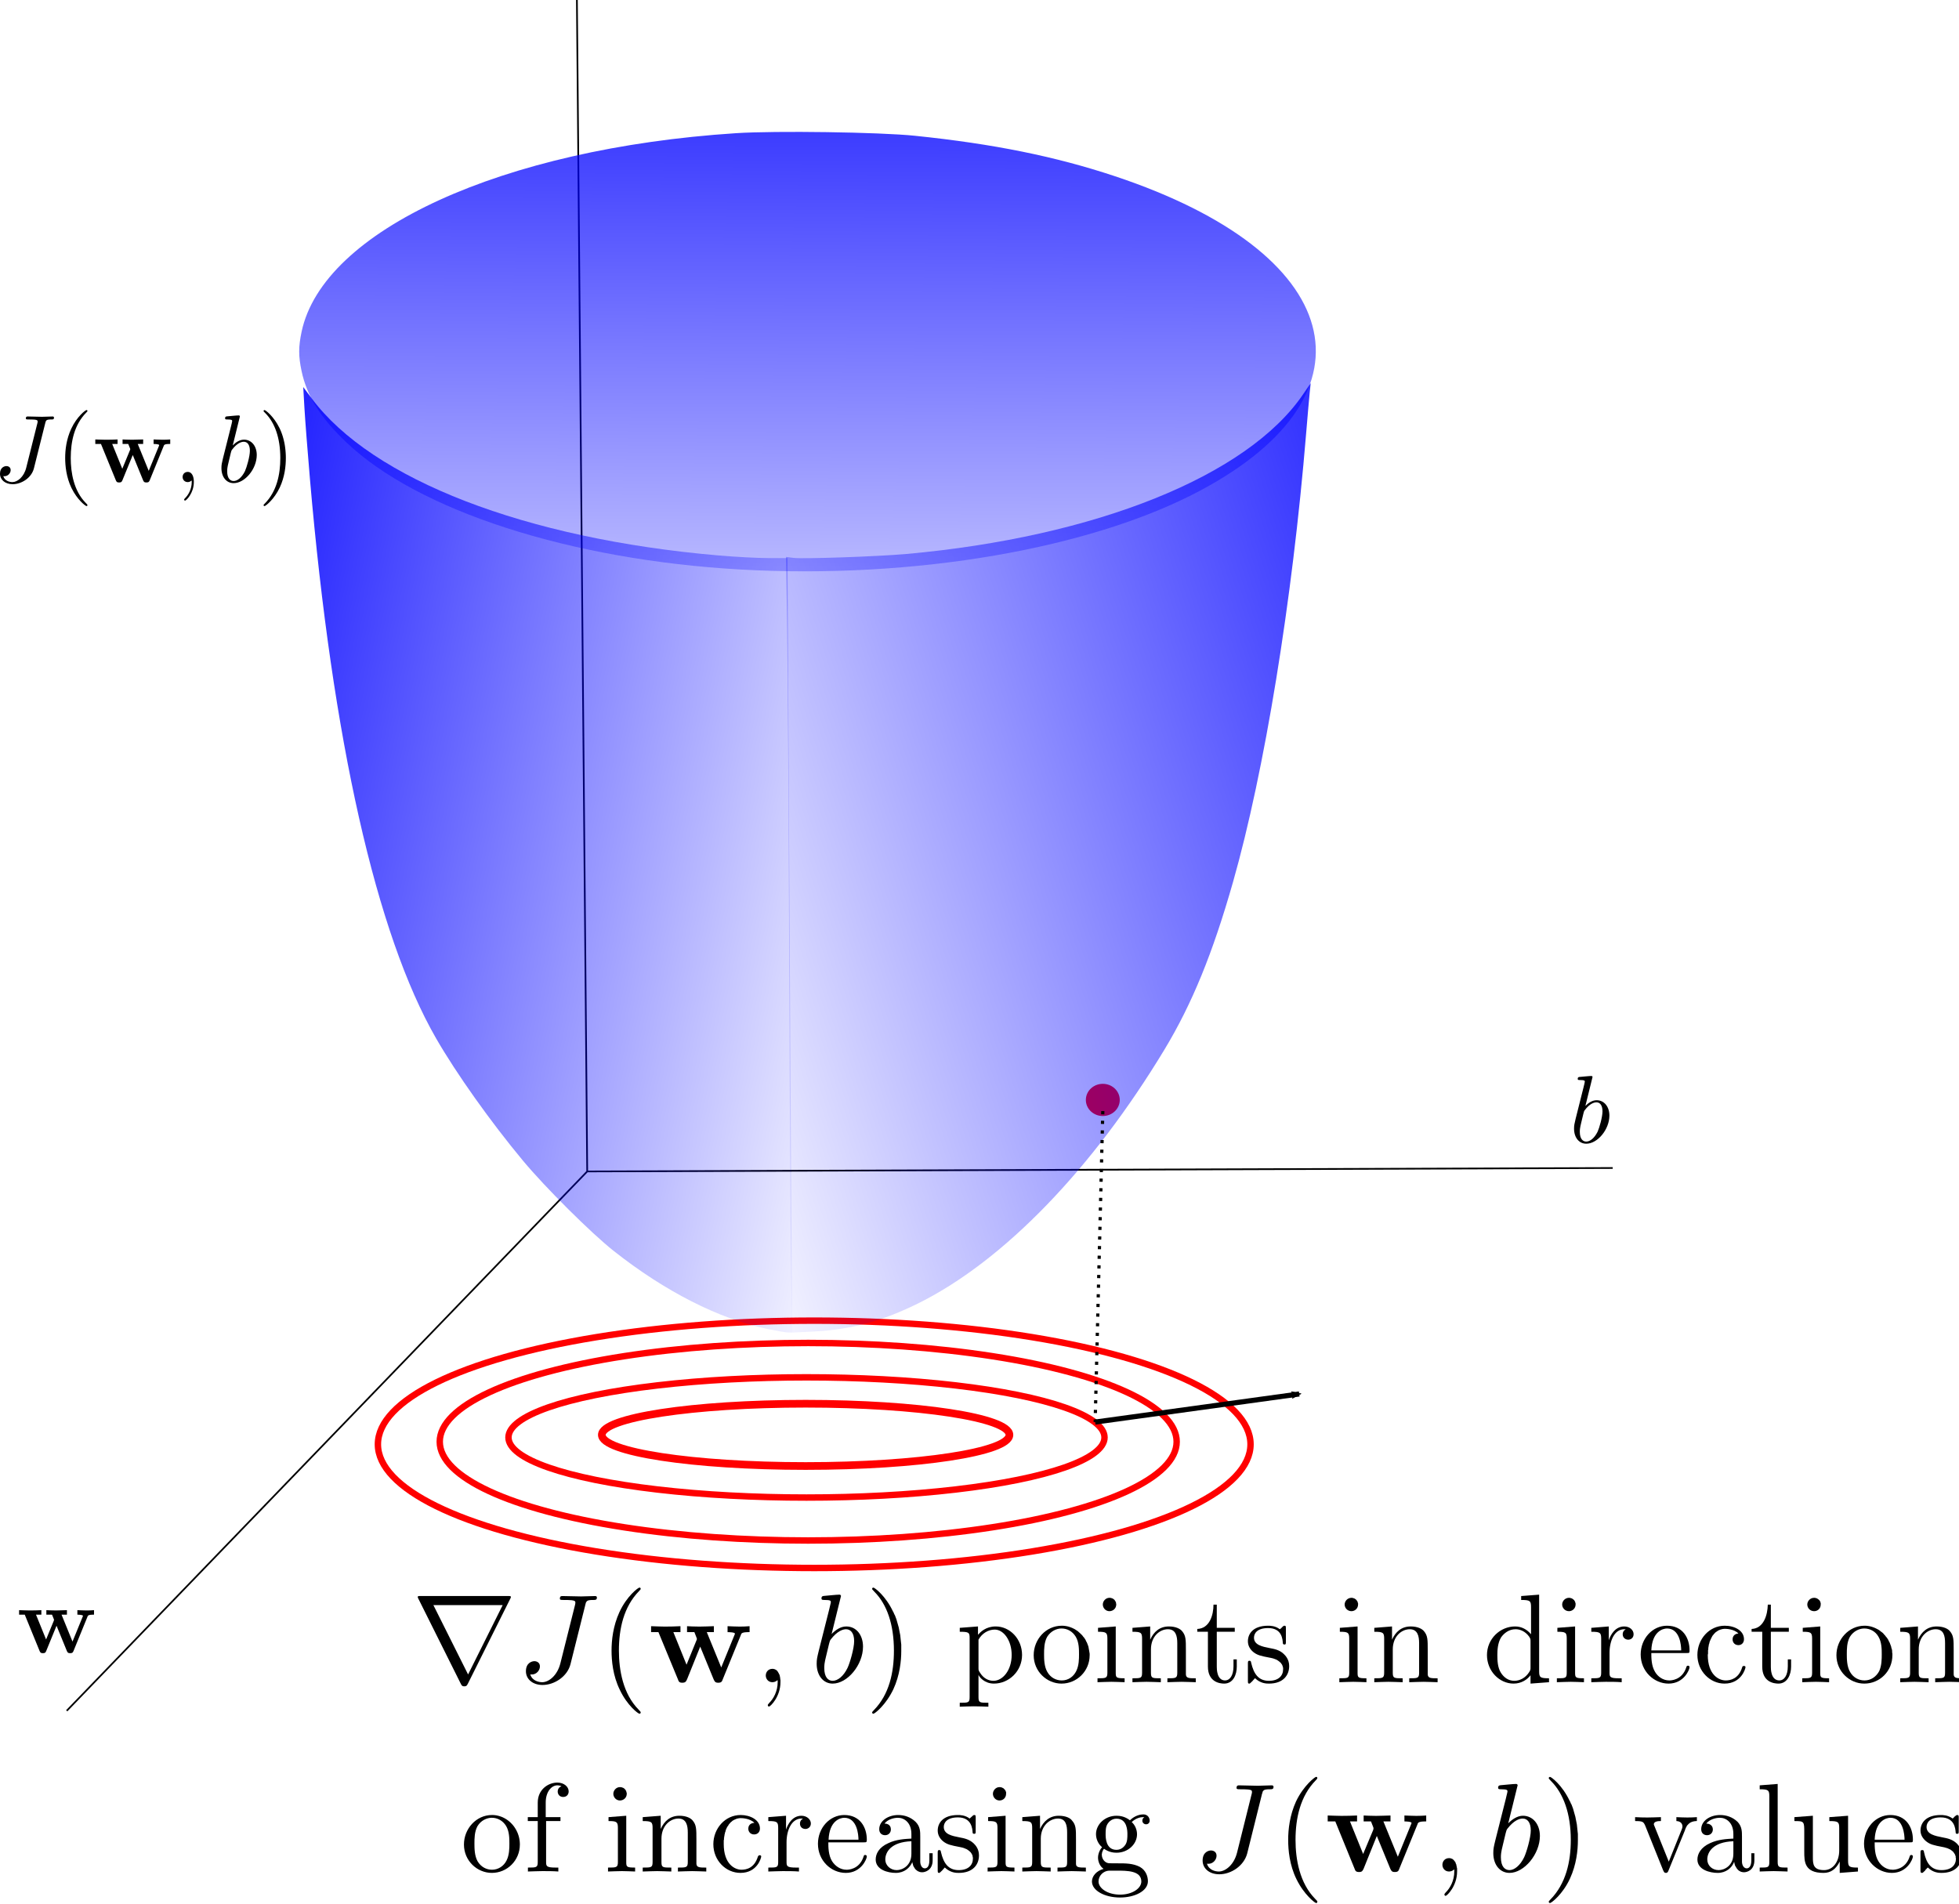 <?xml version="1.0" encoding="UTF-8" standalone="no"?>
<!-- Created with Inkscape (http://www.inkscape.org/) -->

<svg
   xmlns:dc="http://purl.org/dc/elements/1.1/"
   xmlns:cc="http://creativecommons.org/ns#"
   xmlns:rdf="http://www.w3.org/1999/02/22-rdf-syntax-ns#"
   xmlns:svg="http://www.w3.org/2000/svg"
   xmlns="http://www.w3.org/2000/svg"
   xmlns:xlink="http://www.w3.org/1999/xlink"
   xmlns:sodipodi="http://sodipodi.sourceforge.net/DTD/sodipodi-0.dtd"
   xmlns:inkscape="http://www.inkscape.org/namespaces/inkscape"
   width="304.803mm"
   height="296.214mm"
   viewBox="0 0 304.803 296.214"
   version="1.1"
   id="svg8"
   inkscape:version="0.92.3 (2405546, 2018-03-11)"
   sodipodi:docname="cost-functional-gradient.svg">
  <sodipodi:namedview
     id="base"
     pagecolor="#ffffff"
     bordercolor="#666666"
     borderopacity="1.0"
     inkscape:pageopacity="0.0"
     inkscape:pageshadow="2"
     inkscape:zoom="0.98994949"
     inkscape:cx="308.56665"
     inkscape:cy="486.55137"
     inkscape:document-units="mm"
     inkscape:current-layer="layer1"
     showgrid="false"
     inkscape:window-width="3773"
     inkscape:window-height="2098"
     inkscape:window-x="67"
     inkscape:window-y="98"
     inkscape:window-maximized="1"
     fit-margin-top="0"
     fit-margin-left="0"
     fit-margin-right="0"
     fit-margin-bottom="0" />
  <defs
     id="defs2">
    <marker
       inkscape:stockid="Arrow2Mend"
       orient="auto"
       refY="0"
       refX="0"
       id="Arrow2Mend"
       style="overflow:visible"
       inkscape:isstock="true">
      <path
         id="path1070"
         style="fill:#000000;fill-opacity:1;fill-rule:evenodd;stroke:#000000;stroke-width:0.625;stroke-linejoin:round;stroke-opacity:1"
         d="M 8.719,4.034 -2.207,0.016 8.719,-4.002 c -1.745,2.372 -1.735,5.617 -6e-7,8.035 z"
         transform="scale(-0.6)"
         inkscape:connector-curvature="0" />
    </marker>
    <marker
       inkscape:stockid="Arrow1Mend"
       orient="auto"
       refY="0"
       refX="0"
       id="Arrow1Mend"
       style="overflow:visible"
       inkscape:isstock="true">
      <path
         id="path1105"
         d="M 0,0 5,-5 -12.5,0 5,5 Z"
         style="fill:#000000;fill-opacity:1;fill-rule:evenodd;stroke:#000000;stroke-width:1pt;stroke-opacity:1"
         transform="matrix(-0.4,0,0,-0.4,-4,0)"
         inkscape:connector-curvature="0" />
    </marker>
    <marker
       inkscape:stockid="Arrow1Lend"
       orient="auto"
       refY="0"
       refX="0"
       id="Arrow1Lend"
       style="overflow:visible"
       inkscape:isstock="true">
      <path
         id="path1099"
         d="M 0,0 5,-5 -12.5,0 5,5 Z"
         style="fill:#000000;fill-opacity:1;fill-rule:evenodd;stroke:#000000;stroke-width:1pt;stroke-opacity:1"
         transform="matrix(-0.8,0,0,-0.8,-10,0)"
         inkscape:connector-curvature="0" />
    </marker>
    <linearGradient
       inkscape:collect="always"
       id="linearGradient1048">
      <stop
         style="stop-color:#0000ff;stop-opacity:1;"
         offset="0"
         id="stop1044" />
      <stop
         style="stop-color:#0000ff;stop-opacity:0;"
         offset="1"
         id="stop1046" />
    </linearGradient>
    <linearGradient
       inkscape:collect="always"
       id="linearGradient1038">
      <stop
         style="stop-color:#0000ff;stop-opacity:1;"
         offset="0"
         id="stop1034" />
      <stop
         style="stop-color:#0000ff;stop-opacity:0;"
         offset="1"
         id="stop1036" />
    </linearGradient>
    <linearGradient
       inkscape:collect="always"
       id="linearGradient1028">
      <stop
         style="stop-color:#0000ff;stop-opacity:1;"
         offset="0"
         id="stop1024" />
      <stop
         style="stop-color:#0000ff;stop-opacity:0;"
         offset="1"
         id="stop1026" />
    </linearGradient>
    <linearGradient
       inkscape:collect="always"
       xlink:href="#linearGradient1028"
       id="linearGradient1030"
       x1="941.462"
       y1="272.981"
       x2="1422.295"
       y2="372.986"
       gradientUnits="userSpaceOnUse"
       gradientTransform="matrix(0.268,0,0,0.267,-4.712,0.713)" />
    <linearGradient
       inkscape:collect="always"
       xlink:href="#linearGradient1038"
       id="linearGradient1040"
       x1="1723.32"
       y1="187.118"
       x2="1138.442"
       y2="378.037"
       gradientUnits="userSpaceOnUse"
       gradientTransform="matrix(0.265,0,0,0.265,-1.112,2.112)" />
    <linearGradient
       inkscape:collect="always"
       xlink:href="#linearGradient1048"
       id="linearGradient1050"
       x1="1329.361"
       y1="-60.369"
       x2="1326.33"
       y2="467.941"
       gradientUnits="userSpaceOnUse"
       gradientTransform="matrix(0.265,0,0,0.265,-0.802,5.88)" />
    <linearGradient
       inkscape:collect="always"
       xlink:href="#linearGradient1038"
       id="linearGradient1092"
       gradientUnits="userSpaceOnUse"
       gradientTransform="matrix(0.265,0,0,0.265,-1.112,2.112)"
       x1="1723.32"
       y1="187.118"
       x2="1138.442"
       y2="378.037" />
  </defs>
  <g
     id="layer1"
     inkscape:groupmode="layer"
     inkscape:label="Layer 1"
     transform="translate(73.725,-7.279)">
    <ellipse
       style="fill:#ff0000;stroke:#ff0000;stroke-width:1;stroke-miterlimit:4;stroke-dasharray:none;stroke-dashoffset:0;stroke-opacity:1"
       id="path1817"
       cx="97.862"
       cy="178.431"
       rx="2.138"
       ry="2.005" />
    <g
       transform="translate(-1.871,-20.847)"
       id="g825">
      <path
         style="fill:none;stroke:#000000;stroke-width:0.265px;stroke-linecap:butt;stroke-linejoin:miter;stroke-opacity:1"
         d="m 17.907,28.127 1.604,182.278 -80.983,83.923"
         id="path819"
         inkscape:connector-curvature="0" />
      <path
         style="fill:none;stroke:#000000;stroke-width:0.265px;stroke-linecap:butt;stroke-linejoin:miter;stroke-opacity:1"
         d="M 19.511,210.405 179.071,209.87"
         id="path821"
         inkscape:connector-curvature="0" />
    </g>
    <g
       id="g867"
       transform="translate(-158.94,-18.597)">
      <g
         word-spacing="normal"
         letter-spacing="normal"
         font-size-adjust="none"
         font-stretch="normal"
         font-weight="normal"
         font-variant="normal"
         font-style="normal"
         stroke-miterlimit="10.433"
         xml:space="preserve"
         transform="matrix(0.3,0,0,-0.3,-52.5,222.75)"
         id="content"
         style="font-style:normal;font-variant:normal;font-weight:normal;font-stretch:normal;letter-spacing:normal;word-spacing:normal;text-anchor:start;fill:none;fill-opacity:1;fill-rule:evenodd;stroke:#000000;stroke-linecap:butt;stroke-linejoin:miter;stroke-miterlimit:10.433;stroke-dasharray:none;stroke-dashoffset:0;stroke-opacity:1"><path
           id="path854"
           d="m 482.47,436.59 0.04,0.15 0.04,0.14 0.03,0.14 0.04,0.13 0.03,0.12 0.04,0.12 0.04,0.11 0.04,0.11 0.04,0.1 0.04,0.09 0.05,0.09 0.05,0.08 0.06,0.08 0.06,0.07 0.07,0.07 0.08,0.06 0.08,0.06 0.09,0.05 0.09,0.05 0.11,0.04 0.11,0.04 0.13,0.04 0.13,0.03 0.07,0.01 0.08,0.02 0.07,0.01 0.08,0.01 0.08,0.01 0.09,0.01 0.09,0.01 0.09,0.01 0.09,0.01 h 0.1 l 0.1,0.01 h 0.11 l 0.1,0.01 h 0.11 0.12 0.12 0.12 0.13 c 0.79,0 1.34,0 1.34,0.96 0,0.43 -0.3,0.59 -0.69,0.59 -1.25,0 -4.28,-0.16 -5.53,-0.16 -1.64,0 -5.69,0.16 -7.33,0.16 -0.45,0 -1.04,0 -1.04,-1 0,-0.55 0.4,-0.55 1.7,-0.55 1.14,0 1.64,0 2.88,-0.09 1.2,-0.16 1.54,-0.31 1.54,-1 0,-0.3 -0.09,-0.66 -0.19,-1.05 l -5.73,-22.87 c -1.2,-4.83 -4.58,-7.47 -7.17,-7.47 -1.3,0 -3.94,0.5 -4.74,3.09 0.14,-0.04 0.5,-0.04 0.6,-0.04 1.94,0 3.23,1.68 3.23,3.18 0,1.6 -1.34,2.08 -2.19,2.08 -0.89,0 -3.34,-0.59 -3.34,-3.98 0,-3.08 2.64,-5.42 6.58,-5.42 4.59,0 9.76,3.28 11.01,8.21 z"
           inkscape:connector-curvature="0"
           style="fill:#000000;stroke-width:0" /><path
           id="path856"
           d="m 504.4,394.25 v 0.02 0.03 0.01 0.02 l -0.01,0.01 v 0.02 l -0.01,0.01 v 0.02 l -0.01,0.02 -0.01,0.02 -0.01,0.02 -0.02,0.03 -0.01,0.02 -0.02,0.03 -0.02,0.03 -0.03,0.03 -0.02,0.03 -0.03,0.04 -0.02,0.02 -0.02,0.02 -0.01,0.02 -0.02,0.02 -0.02,0.02 -0.02,0.03 -0.02,0.02 -0.02,0.02 -0.03,0.03 -0.02,0.02 -0.02,0.03 -0.03,0.03 -0.03,0.03 -0.02,0.03 -0.03,0.03 -0.03,0.03 -0.03,0.03 -0.04,0.03 -0.03,0.04 -0.03,0.03 -0.04,0.04 -0.03,0.03 -0.04,0.04 -0.04,0.04 c -6.22,6.28 -7.81,15.69 -7.81,23.31 0,8.67 1.89,17.35 8.01,23.56 0.64,0.61 0.64,0.71 0.64,0.86 0,0.35 -0.19,0.49 -0.48,0.49 -0.5,0 -4.99,-3.38 -7.92,-9.7 -2.55,-5.49 -3.14,-11.02 -3.14,-15.21 0,-3.89 0.54,-9.9 3.28,-15.54 2.98,-6.13 7.28,-9.36 7.78,-9.36 0.29,0 0.48,0.14 0.48,0.5 z"
           inkscape:connector-curvature="0"
           style="fill:#000000;stroke-width:0" /><path
           id="path858"
           d="m 543.95,424.93 0.05,0.12 0.05,0.11 0.03,0.06 0.03,0.05 0.03,0.05 0.04,0.05 0.03,0.04 0.05,0.05 0.05,0.04 0.05,0.05 0.06,0.04 0.07,0.04 0.07,0.03 0.08,0.04 0.09,0.03 0.1,0.03 0.1,0.03 0.12,0.03 0.12,0.02 0.07,0.01 0.07,0.02 0.07,0.01 0.07,0.01 0.08,0.01 0.08,0.01 0.08,0.01 h 0.09 l 0.09,0.01 0.09,0.01 h 0.1 l 0.1,0.01 0.1,0.01 h 0.11 l 0.1,0.01 h 0.12 0.11 l 0.12,0.01 h 0.13 0.13 0.13 0.13 v 2.34 c -1.15,-0.11 -2.64,-0.15 -3.84,-0.15 -1.34,0 -3.69,0.11 -4.78,0.15 v -2.34 c 0.45,0 2.89,-0.05 2.89,-0.59 0,-0.16 -0.14,-0.46 -0.2,-0.61 l -5.22,-12.75 -5.69,13.95 h 2.8 v 2.34 c -1.6,-0.04 -4.19,-0.15 -5.69,-0.15 -2.09,0 -4.19,0.11 -4.99,0.15 v -2.34 h 2.94 c 1.05,-2.5 1.05,-2.59 1.05,-2.64 0,-0.2 -0.14,-0.5 -0.19,-0.66 l -3.94,-9.56 -5.23,12.86 h 2.78 v 2.34 c -2.03,-0.11 -4.08,-0.15 -6.12,-0.15 -1.55,0 -3.74,0.11 -5.43,0.15 v -2.34 h 2.94 l 7.63,-18.64 c 0.34,-0.84 0.54,-1.34 1.78,-1.34 1.25,0 1.45,0.5 1.79,1.34 l 5.29,12.91 5.28,-12.91 c 0.36,-0.84 0.54,-1.34 1.79,-1.34 1.25,0 1.46,0.5 1.8,1.34 z"
           inkscape:connector-curvature="0"
           style="fill:#000000;stroke-width:0" /><path
           id="path860"
           d="m 559.58,406.25 v 0.3 l -0.01,0.3 -0.02,0.29 -0.02,0.28 -0.04,0.27 -0.03,0.26 -0.05,0.26 -0.05,0.24 -0.06,0.24 -0.06,0.23 -0.07,0.22 -0.08,0.21 -0.08,0.2 -0.09,0.19 -0.1,0.19 -0.1,0.17 -0.11,0.16 -0.11,0.16 -0.12,0.14 -0.12,0.13 -0.13,0.13 -0.13,0.11 -0.14,0.1 -0.14,0.1 -0.15,0.08 -0.16,0.07 -0.15,0.06 -0.17,0.05 -0.17,0.04 -0.17,0.03 -0.17,0.01 -0.18,0.01 c -1.65,0 -2.65,-1.25 -2.65,-2.64 0,-1.34 1,-2.64 2.65,-2.64 0.59,0 1.25,0.2 1.75,0.64 0.13,0.11 0.2,0.16 0.25,0.16 0.04,0 0.09,-0.05 0.09,-0.75 0,-3.69 -1.74,-6.68 -3.39,-8.32 -0.55,-0.54 -0.55,-0.65 -0.55,-0.79 0,-0.36 0.25,-0.55 0.5,-0.55 0.55,0 4.53,3.83 4.53,9.66 z"
           inkscape:connector-curvature="0"
           style="fill:#000000;stroke-width:0" /><path
           id="path862"
           d="m 583.46,440.23 v 0 0.01 0 0.01 0.02 l -0.01,0.01 v 0.02 0.02 0.02 l -0.01,0.02 v 0.02 l -0.01,0.02 -0.01,0.02 -0.01,0.03 -0.01,0.02 -0.01,0.03 -0.01,0.02 -0.02,0.03 -0.02,0.02 -0.02,0.02 -0.02,0.03 -0.01,0.01 -0.01,0.01 -0.02,0.01 -0.01,0.01 -0.02,0.01 -0.01,0.01 -0.02,0.01 -0.01,0.01 -0.02,0.01 -0.02,0.01 h -0.02 l -0.02,0.01 -0.02,0.01 h -0.02 l -0.02,0.01 -0.02,0.01 H 583 582.98 l -0.03,0.01 h -0.02 -0.03 l -0.03,0.01 h -0.02 -0.03 c -1.16,0 -4.79,-0.41 -6.08,-0.5 -0.41,-0.05 -0.96,-0.1 -0.96,-1 0,-0.6 0.46,-0.6 1.21,-0.6 2.39,0 2.48,-0.34 2.48,-0.84 0,-0.36 -0.45,-2.05 -0.7,-3.09 l -4.08,-16.24 c -0.59,-2.5 -0.79,-3.3 -0.79,-5.03 0,-4.73 2.63,-7.83 6.32,-7.83 v 1.1 c -1.7,0 -3.34,1.34 -3.34,5.03 0,0.95 0,1.89 0.8,5.03 l 1.09,4.59 c 0.3,1.1 0.3,1.19 0.75,1.74 2.44,3.23 4.69,3.98 5.98,3.98 1.8,0 3.15,-1.48 3.15,-4.69 0,-2.93 -1.66,-8.65 -2.55,-10.56 -1.64,-3.33 -3.94,-5.12 -5.88,-5.12 v -1.1 c 5.88,0 12,7.42 12,14.6 0,4.53 -2.64,7.96 -6.62,7.96 -2.28,0 -4.33,-1.43 -5.83,-2.98 z"
           inkscape:connector-curvature="0"
           style="fill:#000000;stroke-width:0" /><path
           id="path864"
           d="m 607.3,418.65 v 0.37 l -0.01,0.39 v 0.39 l -0.02,0.41 -0.04,0.84 -0.06,0.88 -0.08,0.92 -0.11,0.95 -0.13,0.97 -0.16,1.01 -0.2,1.02 -0.23,1.03 -0.27,1.05 -0.3,1.06 -0.35,1.07 -0.39,1.07 -0.22,0.53 -0.22,0.53 -0.24,0.53 -0.25,0.53 c -2.99,6.12 -7.27,9.36 -7.77,9.36 -0.29,0 -0.5,-0.19 -0.5,-0.49 0,-0.15 0,-0.25 0.94,-1.15 4.89,-4.92 7.74,-12.85 7.74,-23.27 0,-8.51 -1.85,-17.28 -8.03,-23.56 -0.65,-0.59 -0.65,-0.7 -0.65,-0.84 0,-0.3 0.21,-0.5 0.5,-0.5 0.5,0 4.97,3.39 7.93,9.71 2.53,5.47 3.12,11 3.12,15.19 z"
           inkscape:connector-curvature="0"
           style="fill:#000000;stroke-width:0" /></g>    </g>
    <g
       transform="translate(-155.284,163.569)"
       id="g911">
      <g
         style="font-style:normal;font-variant:normal;font-weight:normal;font-stretch:normal;letter-spacing:normal;word-spacing:normal;text-anchor:start;fill:none;fill-opacity:1;fill-rule:evenodd;stroke:#000000;stroke-linecap:butt;stroke-linejoin:miter;stroke-miterlimit:10.433;stroke-dasharray:none;stroke-dashoffset:0;stroke-opacity:1"
         id="g909"
         transform="matrix(0.3,0,0,-0.3,-52.5,222.75)"
         xml:space="preserve"
         stroke-miterlimit="10.433"
         font-style="normal"
         font-variant="normal"
         font-weight="normal"
         font-stretch="normal"
         font-size-adjust="none"
         letter-spacing="normal"
         word-spacing="normal"><path
           style="fill:#000000;stroke-width:0"
           inkscape:connector-curvature="0"
           d="m 492.24,424.93 0.05,0.12 0.04,0.11 0.03,0.06 0.03,0.05 0.03,0.05 0.04,0.05 0.04,0.04 0.04,0.05 0.05,0.04 0.06,0.05 0.06,0.04 0.06,0.04 0.08,0.03 0.08,0.04 0.08,0.03 0.1,0.03 0.11,0.03 0.11,0.03 0.13,0.02 0.06,0.01 0.07,0.02 0.07,0.01 0.08,0.01 0.07,0.01 0.08,0.01 0.09,0.01 h 0.08 l 0.09,0.01 0.1,0.01 h 0.09 l 0.1,0.01 0.1,0.01 h 0.11 l 0.11,0.01 h 0.11 0.12 l 0.12,0.01 h 0.12 0.13 0.13 0.14 v 2.34 c -1.16,-0.11 -2.64,-0.15 -3.84,-0.15 -1.35,0 -3.69,0.11 -4.79,0.15 v -2.34 c 0.46,0 2.89,-0.05 2.89,-0.59 0,-0.16 -0.14,-0.46 -0.2,-0.61 l -5.22,-12.75 -5.68,13.95 h 2.79 v 2.34 c -1.59,-0.04 -4.19,-0.15 -5.69,-0.15 -2.09,0 -4.18,0.11 -4.98,0.15 v -2.34 h 2.94 c 1.04,-2.5 1.04,-2.59 1.04,-2.64 0,-0.2 -0.14,-0.5 -0.18,-0.66 l -3.94,-9.56 -5.23,12.86 h 2.78 v 2.34 c -2.03,-0.11 -4.08,-0.15 -6.13,-0.15 -1.55,0 -3.73,0.11 -5.42,0.15 v -2.34 h 2.94 l 7.62,-18.64 c 0.35,-0.84 0.55,-1.34 1.78,-1.34 1.25,0 1.46,0.5 1.8,1.34 l 5.28,12.91 5.28,-12.91 c 0.36,-0.84 0.55,-1.34 1.8,-1.34 1.25,0 1.45,0.5 1.8,1.34 z"
           id="path907" /></g>    </g>
    <g
       id="g961"
       transform="translate(86.328,84.19)">
      <g
         word-spacing="normal"
         letter-spacing="normal"
         font-size-adjust="none"
         font-stretch="normal"
         font-weight="normal"
         font-variant="normal"
         font-style="normal"
         stroke-miterlimit="10.433"
         xml:space="preserve"
         transform="matrix(0.3,0,0,-0.3,-52.5,222.75)"
         id="g959"
         style="font-style:normal;font-variant:normal;font-weight:normal;font-stretch:normal;letter-spacing:normal;word-spacing:normal;text-anchor:start;fill:none;fill-opacity:1;fill-rule:evenodd;stroke:#000000;stroke-linecap:butt;stroke-linejoin:miter;stroke-miterlimit:10.433;stroke-dasharray:none;stroke-dashoffset:0;stroke-opacity:1"><path
           id="path957"
           d="m 467.43,440.23 v 0 0.01 0 0.01 l -0.01,0.02 v 0.01 0.02 0.02 0.02 l -0.01,0.02 v 0.02 l -0.01,0.02 -0.01,0.02 -0.01,0.03 -0.01,0.02 -0.01,0.03 -0.01,0.02 -0.02,0.03 -0.02,0.02 -0.02,0.02 -0.02,0.03 -0.01,0.01 -0.02,0.01 -0.01,0.01 -0.01,0.01 -0.02,0.01 -0.01,0.01 -0.02,0.01 -0.01,0.01 -0.02,0.01 -0.02,0.01 h -0.02 l -0.02,0.01 -0.02,0.01 h -0.02 l -0.02,0.01 -0.02,0.01 h -0.03 -0.02 l -0.03,0.01 h -0.02 -0.03 l -0.03,0.01 h -0.03 -0.02 c -1.16,0 -4.79,-0.41 -6.08,-0.5 -0.41,-0.05 -0.96,-0.1 -0.96,-1 0,-0.6 0.46,-0.6 1.21,-0.6 2.39,0 2.48,-0.34 2.48,-0.84 0,-0.36 -0.45,-2.05 -0.7,-3.09 l -4.08,-16.24 c -0.59,-2.5 -0.8,-3.3 -0.8,-5.03 0,-4.73 2.64,-7.83 6.33,-7.83 v 1.1 c -1.7,0 -3.34,1.34 -3.34,5.03 0,0.95 0,1.89 0.79,5.03 l 1.1,4.59 c 0.3,1.1 0.3,1.19 0.75,1.74 2.44,3.23 4.69,3.98 5.98,3.98 1.8,0 3.14,-1.48 3.14,-4.69 0,-2.93 -1.65,-8.65 -2.54,-10.56 -1.64,-3.33 -3.94,-5.12 -5.88,-5.12 v -1.1 c 5.88,0 12,7.42 12,14.6 0,4.53 -2.64,7.96 -6.62,7.96 -2.28,0 -4.33,-1.43 -5.83,-2.98 z"
           inkscape:connector-curvature="0"
           style="fill:#000000;stroke-width:0" /></g>    </g>
    <ellipse
       style="fill:none;stroke:#ff0000;stroke-width:1;stroke-miterlimit:4;stroke-dasharray:none;stroke-dashoffset:0;stroke-opacity:1"
       id="path1028"
       cx="51.758"
       cy="230.95"
       rx="46.371"
       ry="9.354" />
    <ellipse
       style="fill:none;stroke:#ff0000;stroke-width:1.195;stroke-miterlimit:4;stroke-dasharray:none;stroke-dashoffset:0;stroke-opacity:1"
       id="path1033"
       cx="51.624"
       cy="230.549"
       rx="31.708"
       ry="4.847" />
    <ellipse
       style="fill:none;stroke:#ff0000;stroke-width:1;stroke-miterlimit:4;stroke-dasharray:none;stroke-dashoffset:0;stroke-opacity:1"
       id="path1037"
       cx="52.025"
       cy="231.618"
       rx="57.329"
       ry="15.368" />
    <ellipse
       style="fill:none;stroke:#ff0000;stroke-width:1;stroke-miterlimit:4;stroke-dasharray:none;stroke-dashoffset:0;stroke-opacity:1"
       id="path1039"
       cx="52.96"
       cy="232.019"
       rx="67.886"
       ry="19.243" />
    <g
       id="g1090"
       transform="translate(-295.333,4.811)">
      <path
         inkscape:connector-curvature="0"
         id="path1022"
         d="m 340.973,209.25 c -7.503,-1.56 -15.86,-5.804 -23.855,-12.113 -3.506,-2.767 -10.673,-9.896 -14.14,-14.064 -5.039,-6.058 -10.346,-13.53 -13.512,-19.023 -9.312,-16.159 -16.142,-46.438 -19.633,-87.036 -0.371,-4.31 -0.757,-9.295 -0.858,-11.079 l -0.185,-3.243 1.304,1.753 c 9.407,12.643 33.273,21.864 63.288,24.451 2.609,0.225 6.096,0.41 7.749,0.41 l 3.005,0.002 0.18,32.088 c 0.099,17.648 0.261,44.764 0.36,60.258 l 0.18,28.17 -0.654,-0.019 c -0.36,-0.011 -1.813,-0.26 -3.23,-0.555 z"
         style="fill:url(#linearGradient1030);fill-opacity:1;stroke:none;stroke-width:1.023;stroke-miterlimit:4;stroke-dasharray:none;stroke-dashoffset:0;stroke-opacity:1" />
      <path
         inkscape:connector-curvature="0"
         id="path1032"
         d="m 344.697,200.631 c -0.088,-5.056 -0.224,-27.234 -0.301,-49.284 -0.077,-22.05 -0.219,-45.07 -0.314,-51.156 l -0.174,-11.066 1.139,0.153 c 1.416,0.19 13.194,-0.216 17.519,-0.604 29.546,-2.649 53.156,-12.144 61.789,-24.849 l 1.187,-1.746 -0.154,1.47 c -0.085,0.808 -0.338,3.695 -0.562,6.414 -2.15,26.033 -6.469,52.522 -11.374,69.757 -3.157,11.092 -6.381,18.972 -10.667,26.067 -11.248,18.624 -24.995,32.825 -38.144,39.403 -5.654,2.829 -10.667,4.184 -16.542,4.473 l -3.242,0.159 z"
         style="fill:url(#linearGradient1092);fill-opacity:1;stroke:none;stroke-width:1.01;stroke-miterlimit:4;stroke-dasharray:none;stroke-dashoffset:0;stroke-opacity:1" />
      <path
         inkscape:connector-curvature="0"
         id="path1042"
         d="M 336.818,91.087 C 310.316,89.589 286.615,81.93 275.451,71.257 c -4.015,-3.838 -6.098,-7.163 -6.92,-11.046 -0.495,-2.335 -0.494,-3.77 0.004,-6.124 3.337,-15.779 31.233,-28.532 67.58,-30.895 6.155,-0.4 22.348,-0.166 27.865,0.404 12.193,1.258 21.849,3.213 31.128,6.302 35.716,11.889 41.669,33.691 13.339,48.858 -17.001,9.102 -44.627,13.858 -71.628,12.332 z"
         style="fill:url(#linearGradient1050);fill-opacity:1;stroke:none;stroke-width:1.01;stroke-miterlimit:4;stroke-dasharray:none;stroke-dashoffset:0;stroke-opacity:1" />
    </g>
    <path
       style="fill:none;stroke:#000000;stroke-width:0.795;stroke-linecap:butt;stroke-linejoin:miter;stroke-miterlimit:4;stroke-dasharray:none;stroke-opacity:1;marker-end:url(#Arrow2Mend)"
       d="m 96.673,228.557 31.749,-4.371"
       id="path1041"
       inkscape:connector-curvature="0" />
    <path
       style="fill:none;stroke:#000000;stroke-width:0.5;stroke-linecap:butt;stroke-linejoin:miter;stroke-miterlimit:4;stroke-dasharray:0.5, 1;stroke-dashoffset:0;stroke-opacity:1"
       d="m 97.862,180.169 -1.189,48.388"
       id="path1821"
       inkscape:connector-curvature="0" />
    <g
       id="g3048"
       transform="translate(-308.429,176.665)">
      <g
         word-spacing="normal"
         letter-spacing="normal"
         font-size-adjust="none"
         font-stretch="normal"
         font-weight="normal"
         font-variant="normal"
         font-style="normal"
         stroke-miterlimit="10.433"
         xml:space="preserve"
         transform="matrix(0.394,0,0,-0.394,-68.87,209.247)"
         id="g3046"
         style="font-style:normal;font-variant:normal;font-weight:normal;font-stretch:normal;letter-spacing:normal;word-spacing:normal;text-anchor:start;fill:none;fill-opacity:1;fill-rule:evenodd;stroke:#000000;stroke-linecap:butt;stroke-linejoin:miter;stroke-miterlimit:10.433;stroke-dasharray:none;stroke-dashoffset:0;stroke-opacity:1"><path
           id="path2938"
           d="m 971.98,329.58 0.01,0.01 0.01,0.02 0.01,0.01 0.01,0.02 0.01,0.02 0.01,0.02 0.01,0.02 0.01,0.02 0.01,0.02 0.01,0.02 0.01,0.02 0.01,0.03 0.02,0.05 0.02,0.04 0.02,0.05 0.02,0.05 v 0.03 l 0.01,0.02 0.01,0.03 v 0.02 l 0.01,0.02 v 0.02 l 0.01,0.03 v 0.02 l 0.01,0.02 v 0.02 0.02 0.02 c 0,0.35 -0.05,0.4 -1.19,0.4 h -34.39 c -1.14,0 -1.18,-0.05 -1.18,-0.4 0,-0.19 0.13,-0.55 0.25,-0.69 l 16.78,-33.64 c 0.35,-0.64 0.5,-0.94 1.34,-0.94 0.86,0 1,0.3 1.36,0.94 l 0.14,3.75 -13.7,27.39 H 969 l -13.66,-27.39 -0.14,-3.75 z"
           inkscape:connector-curvature="0"
           style="fill:#000000;stroke-width:0" /><path
           id="path2940"
           d="m 1001.6,327.03 v 0.15 l 0.1,0.14 v 0.14 0.13 l 0.1,0.13 v 0.11 0.12 l 0.1,0.1 v 0.1 l 0.1,0.09 v 0.09 l 0.1,0.08 v 0.08 l 0.1,0.07 0.1,0.07 v 0.06 l 0.1,0.06 0.1,0.05 0.1,0.05 0.1,0.05 0.1,0.03 0.1,0.04 0.2,0.03 0.1,0.02 v 0.01 l 0.1,0.01 0.1,0.01 0.1,0.01 v 0.01 l 0.1,0.01 0.1,0.01 0.1,0.01 h 0.1 l 0.1,0.01 h 0.1 l 0.1,0.01 h 0.1 0.2 0.1 0.1 0.1 c 0.8,0 1.4,0 1.4,0.96 0,0.44 -0.3,0.59 -0.7,0.59 -1.3,0 -4.3,-0.15 -5.55,-0.15 -1.64,0 -5.68,0.15 -7.33,0.15 -0.45,0 -1.04,0 -1.04,-1 0,-0.55 0.4,-0.55 1.7,-0.55 1.14,0 1.64,0 2.88,-0.09 1.2,-0.15 1.54,-0.31 1.54,-1 0,-0.3 -0.09,-0.65 -0.18,-1.05 l -5.74,-22.87 c -1.2,-4.83 -4.58,-7.47 -7.17,-7.47 -1.3,0 -3.94,0.5 -4.73,3.09 0.14,-0.04 0.5,-0.04 0.59,-0.04 1.94,0 3.23,1.69 3.23,3.19 0,1.59 -1.34,2.07 -2.18,2.07 -0.9,0 -3.35,-0.59 -3.35,-3.98 0,-3.08 2.64,-5.42 6.58,-5.42 4.59,0 9.77,3.28 11.02,8.22 z"
           inkscape:connector-curvature="0"
           style="fill:#000000;stroke-width:0" /><path
           id="path2942"
           d="m 1023.5,284.69 v 0.02 0.03 0.01 0.02 0.01 0.02 0.02 0.01 0.02 0.02 0.02 l -0.1,0.03 v 0.02 0.03 0.03 0.03 l -0.1,0.04 v 0.03 0.02 0.02 0.02 l -0.1,0.02 v 0.02 0.03 0.02 0.02 l -0.1,0.03 v 0.03 0.02 0.03 l -0.1,0.03 v 0.03 0.03 0.03 l -0.1,0.03 v 0.03 0.04 l -0.1,0.03 v 0.04 0.03 l -0.1,0.04 v 0.04 c -6.2,6.28 -7.8,15.69 -7.8,23.31 0,8.68 1.9,17.35 8,23.57 0.6,0.61 0.6,0.7 0.6,0.86 0,0.34 -0.2,0.48 -0.5,0.48 -0.5,0 -5,-3.38 -7.9,-9.7 -2.5,-5.49 -3.1,-11.02 -3.1,-15.21 0,-3.89 0.5,-9.9 3.3,-15.54 2.9,-6.13 7.2,-9.36 7.7,-9.36 0.3,0 0.5,0.14 0.5,0.5 z"
           inkscape:connector-curvature="0"
           style="fill:#000000;stroke-width:0" /><path
           id="path2944"
           d="m 1063.1,315.38 v 0.11 l 0.1,0.11 v 0.06 0.05 l 0.1,0.05 v 0.05 0.05 l 0.1,0.04 v 0.05 l 0.1,0.04 v 0.04 l 0.1,0.04 0.1,0.03 0.1,0.04 v 0.03 l 0.1,0.03 0.2,0.03 0.1,0.03 0.1,0.03 0.1,0.01 v 0.01 l 0.1,0.01 0.1,0.01 v 0.01 l 0.1,0.01 0.1,0.01 0.1,0.01 h 0.1 l 0.1,0.01 0.1,0.01 h 0.1 l 0.1,0.01 h 0.1 l 0.1,0.01 h 0.1 0.1 l 0.1,0.01 h 0.2 0.1 0.1 0.2 v 2.35 c -1.2,-0.11 -2.7,-0.16 -3.9,-0.16 -1.3,0 -3.7,0.11 -4.8,0.16 v -2.35 c 0.5,0 2.9,-0.04 2.9,-0.59 0,-0.16 -0.1,-0.45 -0.2,-0.61 l -5.2,-12.75 -5.7,13.95 h 2.8 v 2.35 c -1.6,-0.05 -4.2,-0.16 -5.7,-0.16 -2.1,0 -4.2,0.11 -4.9,0.16 v -2.35 h 2.9 c 1,-2.5 1,-2.59 1,-2.64 0,-0.2 -0.1,-0.5 -0.2,-0.66 l -3.9,-9.56 -5.2,12.86 h 2.8 v 2.35 c -2.1,-0.11 -4.1,-0.16 -6.2,-0.16 -1.5,0 -3.7,0.11 -5.4,0.16 v -2.35 h 2.9 l 7.7,-18.64 c 0.3,-0.84 0.5,-1.34 1.7,-1.34 1.3,0 1.5,0.5 1.9,1.34 l 5.2,12.91 5.3,-12.91 c 0.4,-0.84 0.6,-1.34 1.8,-1.34 1.3,0 1.5,0.5 1.8,1.34 z"
           inkscape:connector-curvature="0"
           style="fill:#000000;stroke-width:0" /><path
           id="path2946"
           d="m 1078.7,296.69 v 0.3 0.3 0.29 l -0.1,0.28 v 0.27 0.26 l -0.1,0.26 v 0.25 l -0.1,0.23 v 0.23 l -0.1,0.22 -0.1,0.21 -0.1,0.2 -0.1,0.2 -0.1,0.18 -0.1,0.17 -0.1,0.16 -0.1,0.16 -0.1,0.14 -0.1,0.13 -0.1,0.13 -0.2,0.11 -0.1,0.11 -0.2,0.09 -0.1,0.08 -0.2,0.07 -0.1,0.06 -0.2,0.05 -0.2,0.04 -0.1,0.03 -0.2,0.02 h -0.2 c -1.6,0 -2.6,-1.25 -2.6,-2.64 0,-1.34 1,-2.64 2.6,-2.64 0.6,0 1.3,0.2 1.8,0.64 0.1,0.11 0.2,0.16 0.2,0.16 0.1,0 0.1,-0.05 0.1,-0.75 0,-3.69 -1.7,-6.67 -3.4,-8.31 -0.5,-0.55 -0.5,-0.66 -0.5,-0.8 0,-0.36 0.2,-0.55 0.5,-0.55 0.5,0 4.5,3.83 4.5,9.66 z"
           inkscape:connector-curvature="0"
           style="fill:#000000;stroke-width:0" /><path
           id="path2948"
           d="m 1102.6,330.67 v 0 0.01 0.01 0.01 0.01 0.01 0.02 0.02 0.02 0.02 0.02 l -0.1,0.02 v 0.03 0.02 0.02 0.03 0.02 0.03 0.02 l -0.1,0.03 v 0.02 0.01 0.01 0.01 0.01 l -0.1,0.01 v 0.01 0.01 0.01 0.01 0.01 l -0.1,0.01 v 0 0.01 0.01 0 l -0.1,0.01 v 0 0.01 0 h -0.1 v 0.01 0 0 h -0.1 c -1.1,0 -4.7,-0.41 -6,-0.5 -0.5,-0.05 -1,-0.1 -1,-1 0,-0.6 0.5,-0.6 1.2,-0.6 2.4,0 2.5,-0.34 2.5,-0.84 0,-0.36 -0.5,-2.05 -0.7,-3.09 l -4.1,-16.24 c -0.6,-2.5 -0.8,-3.29 -0.8,-5.03 0,-4.73 2.7,-7.83 6.3,-7.83 v 1.1 c -1.7,0 -3.3,1.34 -3.3,5.03 0,0.95 0,1.89 0.8,5.03 l 1.1,4.59 c 0.3,1.1 0.3,1.19 0.7,1.74 2.5,3.23 4.7,3.98 6,3.98 1.8,0 3.2,-1.48 3.2,-4.68 0,-2.94 -1.7,-8.66 -2.6,-10.57 -1.6,-3.33 -3.9,-5.12 -5.9,-5.12 v -1.1 c 5.9,0 12,7.43 12,14.6 0,4.53 -2.6,7.97 -6.6,7.97 -2.3,0 -4.3,-1.44 -5.8,-2.99 z"
           inkscape:connector-curvature="0"
           style="fill:#000000;stroke-width:0" /><path
           id="path2950"
           d="m 1126.4,309.09 v 0.37 0.39 0.39 0.41 0.84 l -0.1,0.88 -0.1,0.92 -0.1,0.95 -0.1,0.98 -0.2,1 -0.2,1.02 -0.2,1.04 -0.3,1.05 -0.3,1.06 -0.3,1.06 -0.4,1.07 -0.2,0.53 -0.3,0.53 -0.2,0.53 -0.3,0.53 c -2.9,6.13 -7.2,9.36 -7.7,9.36 -0.3,0 -0.5,-0.19 -0.5,-0.48 0,-0.16 0,-0.25 0.9,-1.16 4.9,-4.92 7.7,-12.84 7.7,-23.27 0,-8.51 -1.8,-17.28 -8,-23.56 -0.6,-0.59 -0.6,-0.7 -0.6,-0.84 0,-0.3 0.2,-0.5 0.5,-0.5 0.5,0 4.9,3.39 7.9,9.72 2.5,5.47 3.1,11 3.1,15.18 z"
           inkscape:connector-curvature="0"
           style="fill:#000000;stroke-width:0" /><path
           id="path2952"
           d="m 1156.7,315.38 v 3.28 l -7.2,-0.55 v -1.55 c 3.6,0 3.9,-0.29 3.9,-2.48 v -23.31 c 0,-2.25 -0.5,-2.25 -3.9,-2.25 v -1.55 c 1.7,0.06 4.3,0.15 5.6,0.15 1.4,0 3.9,-0.09 5.7,-0.15 v 1.55 c -3.4,0 -3.9,0 -3.9,2.25 v 8.35 0.46 l 0.7,0.65 c -0.7,1.05 -0.7,1.1 -0.7,2.08 v 0 11.13 c 1.4,2.53 3.9,3.98 6.4,3.98 3.6,0 6.7,-4.39 6.7,-10.01 0,-6.03 -3.5,-10.22 -7.2,-10.22 -2,0 -3.9,1 -5.2,3.04 l -0.7,-0.65 c 0.2,-0.8 2.3,-3.49 6.1,-3.49 5.9,0 11.1,4.88 11.1,11.32 0,6.32 -4.8,11.25 -10.4,11.25 -3.9,0 -6,-2.19 -7,-3.28 z"
           inkscape:connector-curvature="0"
           style="fill:#000000;stroke-width:0" /><path
           id="path2954"
           d="m 1200.8,307.3 v 0.59 l -0.1,0.59 -0.1,0.58 -0.1,0.57 -0.1,0.56 -0.1,0.55 -0.2,0.54 -0.2,0.53 -0.2,0.51 -0.3,0.51 -0.2,0.48 -0.3,0.48 -0.3,0.45 -0.4,0.45 -0.3,0.42 -0.4,0.41 -0.4,0.38 -0.4,0.37 -0.4,0.35 -0.4,0.33 -0.5,0.3 -0.4,0.28 -0.5,0.26 -0.5,0.24 -0.5,0.21 -0.5,0.18 -0.5,0.16 -0.5,0.13 -0.6,0.11 -0.5,0.07 -0.6,0.05 -0.5,0.01 -0.1,-1.09 c 2.2,0 4.3,-1.09 5.6,-3.24 1.3,-2.14 1.3,-5.03 1.3,-6.92 0,-1.79 0,-4.48 -1.1,-6.67 -1.1,-2.25 -3.2,-3.69 -5.7,-3.69 v 0 c -2.2,0 -4.4,1.05 -5.7,3.33 -1.3,2.21 -1.3,5.24 -1.3,7.03 0,1.94 0,4.63 1.2,6.83 1.4,2.28 3.7,3.33 5.7,3.33 l 0.1,1.09 c -6.3,0 -11.1,-5.42 -11.1,-11.65 0,-6.42 5.2,-11.21 11,-11.21 6,0 11.1,4.88 11.1,11.21 z"
           inkscape:connector-curvature="0"
           style="fill:#000000;stroke-width:0" /><path
           id="path2956"
           d="m 1211.1,318.66 -7,-0.55 v -1.55 c 3.2,0 3.7,-0.29 3.7,-2.73 v -13.41 c 0,-2.23 -0.6,-2.23 -3.9,-2.23 v -1.55 c 1.6,0.05 4.3,0.16 5.5,0.16 1.7,0 3.5,-0.11 5.2,-0.16 v 1.55 c -3.3,0 -3.5,0.25 -3.5,2.19 z"
           inkscape:connector-curvature="0"
           style="fill:#000000;stroke-width:0" /><path
           id="path2958"
           d="m 1211.3,327.33 v 0.15 0.14 l -0.1,0.14 v 0.14 0.13 0.13 l -0.1,0.13 v 0.12 l -0.1,0.12 -0.1,0.12 v 0.11 l -0.1,0.1 -0.1,0.11 v 0.09 l -0.1,0.1 -0.1,0.09 -0.1,0.08 -0.1,0.08 -0.1,0.07 -0.1,0.07 -0.1,0.07 -0.1,0.06 -0.1,0.05 -0.2,0.05 -0.1,0.04 -0.1,0.04 -0.1,0.03 -0.1,0.03 -0.2,0.02 -0.1,0.02 -0.1,0.01 h -0.2 c -1.5,0 -2.6,-1.35 -2.6,-2.64 0,-1.35 1.1,-2.64 2.6,-2.64 1.4,0 2.7,1.04 2.7,2.64 z"
           inkscape:connector-curvature="0"
           style="fill:#000000;stroke-width:0" /><path
           id="path2960"
           d="m 1221.5,313.78 v -13.36 c 0,-2.23 -0.5,-2.23 -3.8,-2.23 v -1.55 c 1.7,0.05 4.2,0.16 5.6,0.16 1.3,0 3.9,-0.11 5.6,-0.16 v 1.55 c -3.4,0 -3.9,0 -3.9,2.23 v 9.17 c 0,5.19 3.5,7.97 6.7,7.97 3.1,0 3.7,-2.68 3.7,-5.53 v -11.61 c 0,-2.23 -0.6,-2.23 -3.9,-2.23 v -1.55 c 1.7,0.05 4.3,0.16 5.6,0.16 1.3,0 3.9,-0.11 5.6,-0.16 v 1.55 c -2.6,0 -3.8,0 -3.9,1.5 v 9.51 c 0,4.28 0,5.83 -1.5,7.61 -0.7,0.86 -2.4,1.85 -5.2,1.85 -3.7,0 -6,-2.14 -7.4,-5.22 v 5.22 l -7,-0.55 v -1.55 c 3.4,0 3.8,-0.34 3.8,-2.78 z"
           inkscape:connector-curvature="0"
           style="fill:#000000;stroke-width:0" /><path
           id="path2962"
           d="m 1251,316.56 h 7.1 v 1.55 h -7.1 v 9.17 h -1.3 c 0,-4.08 -1.5,-9.42 -6.4,-9.61 v -1.11 h 4.2 v -13.75 c 0,-6.12 4.7,-6.72 6.4,-6.72 3.6,0 5,3.53 5,6.72 v 2.85 h -1.3 v -2.74 c 0,-3.69 -1.5,-5.58 -3.3,-5.58 -3.3,0 -3.3,4.54 -3.3,5.38 z"
           inkscape:connector-curvature="0"
           style="fill:#000000;stroke-width:0" /><path
           id="path2964"
           d="m 1272,306.31 0.1,-0.02 0.1,-0.02 0.2,-0.03 0.1,-0.04 0.2,-0.03 0.2,-0.05 0.2,-0.05 0.2,-0.06 0.2,-0.06 0.2,-0.07 0.2,-0.08 0.2,-0.08 0.3,-0.1 0.2,-0.1 0.2,-0.11 0.2,-0.12 0.2,-0.13 0.2,-0.15 0.2,-0.15 0.2,-0.16 0.2,-0.18 0.2,-0.18 0.2,-0.2 0.1,-0.22 0.2,-0.22 0.1,-0.12 v -0.12 l 0.1,-0.12 v -0.13 l 0.1,-0.13 v -0.14 l 0.1,-0.14 v -0.14 -0.15 l 0.1,-0.15 v -0.15 -0.16 -0.16 -0.17 c 0,-2.53 -1.8,-4.53 -5.6,-4.53 -4.2,0 -6,2.84 -7,7.08 -0.1,0.64 -0.2,0.84 -0.7,0.84 -0.6,0 -0.6,-0.34 -0.6,-1.25 v -6.58 c 0,-0.84 0,-1.19 0.5,-1.19 0.3,0 0.3,0.05 1.3,1 0.1,0.1 0.1,0.19 1,1.14 2.2,-2.09 4.4,-2.14 5.5,-2.14 5.7,0 8,3.35 8,6.93 0,2.64 -1.5,4.14 -2.1,4.73 -1.6,1.59 -3.6,2 -5.7,2.39 -2.8,0.55 -6.1,1.2 -6.1,4.09 0,1.74 1.3,3.79 5.6,3.79 5.5,0 5.7,-4.49 5.8,-6.04 0.1,-0.45 0.5,-0.45 0.6,-0.45 0.6,0 0.6,0.25 0.6,1.2 v 5.04 c 0,0.84 0,1.18 -0.5,1.18 -0.3,0 -0.4,0 -1,-0.59 -0.1,-0.2 -0.6,-0.64 -0.9,-0.8 -1.8,1.39 -3.9,1.39 -4.6,1.39 -6.1,0 -8,-3.33 -8,-6.12 0,-1.74 0.8,-3.14 2.1,-4.24 1.6,-1.29 3,-1.59 6.6,-2.28 z"
           inkscape:connector-curvature="0"
           style="fill:#000000;stroke-width:0" /><path
           id="path2966"
           d="m 1306.6,318.66 -7,-0.55 v -1.55 c 3.2,0 3.7,-0.29 3.7,-2.73 v -13.41 c 0,-2.23 -0.5,-2.23 -3.9,-2.23 v -1.55 c 1.6,0.05 4.3,0.16 5.5,0.16 1.8,0 3.5,-0.11 5.2,-0.16 v 1.55 c -3.3,0 -3.5,0.25 -3.5,2.19 z"
           inkscape:connector-curvature="0"
           style="fill:#000000;stroke-width:0" /><path
           id="path2968"
           d="m 1306.8,327.33 v 0.15 0.14 0.14 l -0.1,0.14 v 0.13 0.13 l -0.1,0.13 v 0.12 l -0.1,0.12 v 0.12 l -0.1,0.11 -0.1,0.1 -0.1,0.11 v 0.09 l -0.1,0.1 -0.1,0.09 -0.1,0.08 -0.1,0.08 -0.1,0.07 -0.1,0.07 -0.1,0.07 -0.1,0.06 -0.1,0.05 -0.2,0.05 -0.1,0.04 -0.1,0.04 -0.1,0.03 -0.1,0.03 -0.2,0.02 -0.1,0.02 -0.1,0.01 h -0.1 c -1.6,0 -2.7,-1.35 -2.7,-2.64 0,-1.35 1.1,-2.64 2.7,-2.64 1.3,0 2.6,1.04 2.6,2.64 z"
           inkscape:connector-curvature="0"
           style="fill:#000000;stroke-width:0" /><path
           id="path2970"
           d="m 1317.1,313.78 v -13.36 c 0,-2.23 -0.6,-2.23 -3.9,-2.23 v -1.55 c 1.7,0.05 4.2,0.16 5.6,0.16 1.3,0 3.9,-0.11 5.6,-0.16 v 1.55 c -3.4,0 -3.9,0 -3.9,2.23 v 9.17 c 0,5.19 3.5,7.97 6.7,7.97 3.1,0 3.7,-2.68 3.7,-5.53 v -11.61 c 0,-2.23 -0.6,-2.23 -3.9,-2.23 v -1.55 c 1.8,0.05 4.3,0.16 5.7,0.16 1.2,0 3.8,-0.11 5.5,-0.16 v 1.55 c -2.6,0 -3.8,0 -3.9,1.5 v 9.51 c 0,4.28 0,5.83 -1.5,7.61 -0.7,0.86 -2.4,1.85 -5.2,1.85 -3.7,0 -6,-2.14 -7.4,-5.22 v 5.22 l -7,-0.55 v -1.55 c 3.5,0 3.9,-0.34 3.9,-2.78 z"
           inkscape:connector-curvature="0"
           style="fill:#000000;stroke-width:0" /><path
           id="path2972"
           d="m 1374.9,299.38 v -3.29 l 7.3,0.55 v 1.55 c -3.5,0 -3.9,0.34 -3.9,2.78 v 30.25 l -7.1,-0.55 v -1.55 c 3.5,0 3.9,-0.34 3.9,-2.79 v -10.75 c -1.5,1.78 -3.6,3.08 -6.3,3.08 l 0.2,-1.1 c 1.7,0 3.8,-0.75 5.4,-2.98 0.5,-0.85 0.5,-0.96 0.5,-1.85 v 0 -10.21 c 0,-0.9 0,-1 -0.5,-1.85 -1.5,-2.39 -3.8,-3.48 -5.9,-3.48 -2.3,0 -4.1,1.29 -5.3,3.19 -1.3,2.04 -1.4,4.89 -1.4,6.92 0,1.84 0.1,4.84 1.5,7.08 1.1,1.54 3,3.18 5.7,3.18 l -0.2,1.1 c -5.9,0 -11.1,-4.88 -11.1,-11.3 0,-6.33 4.9,-11.27 10.5,-11.27 3.2,0 5.5,1.69 6.7,3.29 z"
           inkscape:connector-curvature="0"
           style="fill:#000000;stroke-width:0" /><path
           id="path2974"
           d="m 1392.5,318.66 -7,-0.55 v -1.55 c 3.3,0 3.7,-0.29 3.7,-2.73 v -13.41 c 0,-2.23 -0.5,-2.23 -3.9,-2.23 v -1.55 c 1.6,0.05 4.3,0.16 5.5,0.16 1.8,0 3.5,-0.11 5.2,-0.16 v 1.55 c -3.3,0 -3.5,0.25 -3.5,2.19 z"
           inkscape:connector-curvature="0"
           style="fill:#000000;stroke-width:0" /><path
           id="path2976"
           d="m 1392.7,327.33 v 0.15 0.14 0.14 l -0.1,0.14 v 0.13 0.13 l -0.1,0.13 v 0.12 l -0.1,0.12 v 0.12 l -0.1,0.11 -0.1,0.1 v 0.11 l -0.1,0.09 -0.1,0.1 -0.1,0.09 -0.1,0.08 -0.1,0.08 -0.1,0.07 -0.1,0.07 -0.1,0.07 -0.1,0.06 -0.1,0.05 -0.1,0.05 -0.2,0.04 -0.1,0.04 -0.1,0.03 -0.1,0.03 -0.2,0.02 -0.1,0.02 -0.1,0.01 h -0.1 c -1.6,0 -2.7,-1.35 -2.7,-2.64 0,-1.35 1.1,-2.64 2.7,-2.64 1.3,0 2.6,1.04 2.6,2.64 z"
           inkscape:connector-curvature="0"
           style="fill:#000000;stroke-width:0" /><path
           id="path2978"
           d="m 1405.8,313.19 v 5.47 l -6.9,-0.55 v -1.55 c 3.5,0 3.9,-0.34 3.9,-2.78 v -13.36 c 0,-2.23 -0.6,-2.23 -3.9,-2.23 v -1.55 c 1.9,0.05 4.3,0.16 5.7,0.16 2,0 4.3,0 6.3,-0.16 v 1.55 h -1.1 c -3.6,0 -3.7,0.54 -3.7,2.34 v 7.67 c 0,4.92 2,9.36 5.8,9.36 0.4,0 0.5,0 0.6,-0.04 -0.2,-0.05 -1.2,-0.64 -1.2,-1.94 0,-1.41 1.1,-2.14 2.2,-2.14 0.9,0 2.1,0.59 2.1,2.18 0,1.6 -1.5,3.04 -3.7,3.04 -3.6,0 -5.4,-3.33 -6.1,-5.47 z"
           inkscape:connector-curvature="0"
           style="fill:#000000;stroke-width:0" /><path
           id="path2980"
           d="m 1422.6,308.16 v 1.04 c 0.3,7.42 4.5,8.66 6.2,8.66 5.1,0 5.6,-6.72 5.6,-8.66 h -11.8 v -1.04 h 13.9 c 1.1,0 1.2,0 1.2,1.04 0,4.92 -2.7,9.75 -8.9,9.75 -5.8,0 -10.4,-5.12 -10.4,-11.36 0,-6.67 5.3,-11.5 11,-11.5 6.1,0 8.3,5.53 8.3,6.47 0,0.5 -0.4,0.61 -0.6,0.61 -0.5,0 -0.6,-0.29 -0.7,-0.7 -1.7,-5.13 -6.2,-5.13 -6.7,-5.13 -2.5,0 -4.5,1.49 -5.6,3.33 -1.5,2.39 -1.5,5.69 -1.5,7.49 z"
           inkscape:connector-curvature="0"
           style="fill:#000000;stroke-width:0" /><path
           id="path2982"
           d="m 1444.9,307.5 0.1,0.38 v 0.36 0.36 0.35 0.35 l 0.1,0.33 v 0.32 0.32 l 0.1,0.31 v 0.3 l 0.1,0.29 v 0.29 l 0.2,0.55 0.1,0.51 0.2,0.49 0.2,0.46 0.2,0.43 0.2,0.4 0.2,0.38 0.2,0.35 0.3,0.33 0.2,0.3 0.3,0.27 0.2,0.26 0.3,0.23 0.3,0.21 0.3,0.19 0.2,0.17 0.3,0.14 0.3,0.13 0.3,0.12 0.3,0.09 0.3,0.08 0.2,0.06 0.3,0.05 0.3,0.03 0.2,0.02 0.3,0.01 c 0.4,0 3.6,-0.05 5.3,-1.84 -2,-0.16 -2.3,-1.65 -2.3,-2.3 0,-1.3 0.9,-2.3 2.3,-2.3 1.2,0 2.2,0.86 2.2,2.34 0,3.4 -3.7,5.33 -7.6,5.33 -6.2,0 -10.8,-5.37 -10.8,-11.54 0,-6.38 5,-11.32 10.7,-11.32 6.7,0 8.3,5.99 8.3,6.47 0,0.5 -0.5,0.5 -0.6,0.5 -0.5,0 -0.6,-0.18 -0.7,-0.5 -1.4,-4.62 -4.7,-5.22 -6.5,-5.22 -2.7,0 -7.1,2.14 -7.1,10.16 z"
           inkscape:connector-curvature="0"
           style="fill:#000000;stroke-width:0" /><path
           id="path2984"
           d="m 1469.8,316.56 h 7.1 v 1.55 h -7.1 v 9.17 h -1.2 c -0.1,-4.08 -1.6,-9.42 -6.4,-9.61 v -1.11 h 4.2 v -13.75 c 0,-6.12 4.6,-6.72 6.4,-6.72 3.5,0 5,3.53 5,6.72 v 2.85 h -1.3 v -2.74 c 0,-3.69 -1.5,-5.58 -3.3,-5.58 -3.4,0 -3.4,4.54 -3.4,5.38 z"
           inkscape:connector-curvature="0"
           style="fill:#000000;stroke-width:0" /><path
           id="path2986"
           d="m 1489.3,318.66 -6.9,-0.55 v -1.55 c 3.2,0 3.7,-0.29 3.7,-2.73 v -13.41 c 0,-2.23 -0.6,-2.23 -3.9,-2.23 v -1.55 c 1.6,0.05 4.2,0.16 5.4,0.16 1.8,0 3.5,-0.11 5.2,-0.16 v 1.55 c -3.3,0 -3.5,0.25 -3.5,2.19 z"
           inkscape:connector-curvature="0"
           style="fill:#000000;stroke-width:0" /><path
           id="path2988"
           d="m 1489.5,327.33 v 0.15 0.14 0.14 0.14 l -0.1,0.13 v 0.13 0.13 l -0.1,0.12 v 0.12 l -0.1,0.12 -0.1,0.11 v 0.1 l -0.1,0.11 -0.1,0.09 -0.1,0.1 -0.1,0.09 -0.1,0.08 -0.1,0.08 -0.1,0.07 -0.1,0.07 -0.1,0.07 -0.1,0.06 -0.1,0.05 -0.1,0.05 -0.1,0.04 -0.2,0.04 -0.1,0.03 -0.1,0.03 -0.1,0.02 -0.2,0.02 -0.1,0.01 h -0.1 c -1.6,0 -2.7,-1.35 -2.7,-2.64 0,-1.35 1.1,-2.64 2.7,-2.64 1.4,0 2.6,1.04 2.6,2.64 z"
           inkscape:connector-curvature="0"
           style="fill:#000000;stroke-width:0" /><path
           id="path2990"
           d="m 1517.8,307.3 v 0.59 l -0.1,0.59 v 0.58 l -0.1,0.57 -0.2,0.56 -0.1,0.55 -0.2,0.54 -0.2,0.53 -0.2,0.51 -0.3,0.51 -0.2,0.48 -0.3,0.48 -0.3,0.45 -0.4,0.45 -0.3,0.42 -0.4,0.41 -0.3,0.38 -0.4,0.37 -0.5,0.35 -0.4,0.33 -0.4,0.3 -0.5,0.28 -0.5,0.26 -0.5,0.24 -0.5,0.21 -0.5,0.18 -0.5,0.16 -0.5,0.13 -0.6,0.11 -0.5,0.07 -0.6,0.05 -0.5,0.01 -0.1,-1.09 c 2.2,0 4.4,-1.09 5.6,-3.24 1.3,-2.14 1.3,-5.03 1.3,-6.92 0,-1.79 0,-4.48 -1,-6.67 -1.2,-2.25 -3.3,-3.69 -5.8,-3.69 v 0 c -2.2,0 -4.4,1.05 -5.7,3.33 -1.3,2.21 -1.3,5.24 -1.3,7.03 0,1.94 0,4.63 1.2,6.83 1.4,2.28 3.7,3.33 5.7,3.33 l 0.1,1.09 c -6.2,0 -11.1,-5.42 -11.1,-11.65 0,-6.42 5.2,-11.21 11,-11.21 6.1,0 11.1,4.88 11.1,11.21 z"
           inkscape:connector-curvature="0"
           style="fill:#000000;stroke-width:0" /><path
           id="path2992"
           d="m 1524.8,313.78 v -13.36 c 0,-2.23 -0.6,-2.23 -3.9,-2.23 v -1.55 c 1.7,0.05 4.2,0.16 5.6,0.16 1.3,0 3.9,-0.11 5.6,-0.16 v 1.55 c -3.4,0 -3.9,0 -3.9,2.23 v 9.17 c 0,5.19 3.5,7.97 6.7,7.97 3.2,0 3.7,-2.68 3.7,-5.53 v -11.61 c 0,-2.23 -0.5,-2.23 -3.9,-2.23 v -1.55 c 1.8,0.05 4.3,0.16 5.6,0.16 1.3,0 3.9,-0.11 5.6,-0.16 v 1.55 c -2.6,0 -3.8,0 -3.9,1.5 v 9.51 c 0,4.28 0,5.83 -1.5,7.61 -0.7,0.86 -2.4,1.85 -5.2,1.85 -3.7,0 -6,-2.14 -7.4,-5.22 v 5.22 l -7,-0.55 v -1.55 c 3.4,0 3.9,-0.34 3.9,-2.78 z"
           inkscape:connector-curvature="0"
           style="fill:#000000;stroke-width:0" /><path
           id="path2994"
           d="m 975.79,232.54 -0.02,0.59 -0.04,0.59 -0.07,0.58 -0.1,0.57 -0.12,0.56 -0.15,0.55 -0.18,0.54 -0.19,0.53 -0.23,0.51 -0.24,0.5 -0.27,0.49 -0.29,0.47 -0.3,0.46 -0.33,0.44 -0.35,0.43 -0.37,0.4 -0.38,0.39 -0.4,0.37 -0.42,0.35 -0.43,0.32 -0.45,0.31 -0.46,0.28 -0.47,0.26 -0.49,0.24 -0.5,0.21 -0.51,0.18 -0.52,0.16 -0.53,0.13 -0.54,0.11 -0.55,0.07 -0.55,0.05 -0.57,0.01 -0.04,-1.09 c 2.18,0 4.32,-1.1 5.62,-3.24 1.3,-2.14 1.3,-5.03 1.3,-6.92 0,-1.79 0,-4.48 -1.1,-6.67 -1.09,-2.25 -3.28,-3.69 -5.78,-3.69 v 0 c -2.14,0 -4.32,1.05 -5.67,3.33 -1.25,2.2 -1.25,5.24 -1.25,7.03 0,1.94 0,4.63 1.19,6.83 1.36,2.28 3.69,3.33 5.69,3.33 l 0.04,1.09 c -6.22,0 -11.06,-5.42 -11.06,-11.65 0,-6.43 5.19,-11.21 11.02,-11.21 6.03,0 11.06,4.88 11.06,11.21 z"
           inkscape:connector-curvature="0"
           style="fill:#000000;stroke-width:0" /><path
           id="path2996"
           d="m 986,243.35 v 5.78 c 0,4.39 2.39,6.78 4.57,6.78 0.16,0 0.91,0 1.66,-0.36 -0.61,-0.19 -1.5,-0.84 -1.5,-2.08 0,-1.15 0.8,-2.15 2.14,-2.15 1.44,0 2.19,1 2.19,2.2 0,1.84 -1.84,3.48 -4.49,3.48 -3.48,0 -7.72,-2.64 -7.72,-7.92 v -5.73 h -3.93 v -1.55 h 3.93 v -16.14 c 0,-2.23 -0.54,-2.23 -3.88,-2.23 v -1.55 c 1.95,0.05 4.29,0.16 5.68,0.16 1.99,0 4.33,0 6.33,-0.16 v 1.55 h -1.05 c -3.68,0 -3.78,0.54 -3.78,2.34 v 16.03 h 5.67 v 1.55 z"
           inkscape:connector-curvature="0"
           style="fill:#000000;stroke-width:0" /><path
           id="path2998"
           d="m 1017.8,243.9 -7,-0.55 v -1.55 c 3.2,0 3.7,-0.3 3.7,-2.73 v -13.41 c 0,-2.23 -0.6,-2.23 -3.9,-2.23 v -1.55 c 1.6,0.05 4.3,0.16 5.5,0.16 1.7,0 3.5,-0.11 5.2,-0.16 v 1.55 c -3.3,0 -3.5,0.25 -3.5,2.18 z"
           inkscape:connector-curvature="0"
           style="fill:#000000;stroke-width:0" /><path
           id="path3000"
           d="m 1018,252.57 v 0.14 0.15 l -0.1,0.14 v 0.14 0.13 l -0.1,0.13 v 0.13 0.12 l -0.1,0.12 -0.1,0.11 V 254 l -0.1,0.1 -0.1,0.1 -0.1,0.1 v 0.1 l -0.1,0.08 -0.1,0.09 -0.1,0.08 -0.1,0.07 -0.1,0.07 -0.1,0.07 -0.1,0.06 -0.2,0.05 -0.1,0.05 -0.1,0.04 -0.1,0.04 -0.1,0.03 -0.2,0.03 -0.1,0.02 -0.1,0.01 -0.1,0.01 -0.2,0.01 c -1.5,0 -2.6,-1.35 -2.6,-2.64 0,-1.35 1.1,-2.64 2.6,-2.64 1.4,0 2.7,1.04 2.7,2.64 z"
           inkscape:connector-curvature="0"
           style="fill:#000000;stroke-width:0" /><path
           id="path3002"
           d="m 1028.2,239.02 v -13.36 c 0,-2.23 -0.5,-2.23 -3.9,-2.23 v -1.55 c 1.8,0.05 4.3,0.16 5.7,0.16 1.3,0 3.9,-0.11 5.6,-0.16 v 1.55 c -3.4,0 -3.9,0 -3.9,2.23 v 9.17 c 0,5.19 3.5,7.97 6.7,7.97 3.1,0 3.7,-2.69 3.7,-5.53 v -11.61 c 0,-2.23 -0.6,-2.23 -3.9,-2.23 v -1.55 c 1.7,0.05 4.3,0.16 5.6,0.16 1.3,0 3.9,-0.11 5.6,-0.16 v 1.55 c -2.6,0 -3.8,0 -3.9,1.5 v 9.51 c 0,4.28 0,5.83 -1.5,7.61 -0.7,0.86 -2.4,1.85 -5.2,1.85 -3.7,0 -6,-2.15 -7.4,-5.22 v 5.22 l -7.1,-0.55 v -1.55 c 3.5,0 3.9,-0.34 3.9,-2.78 z"
           inkscape:connector-curvature="0"
           style="fill:#000000;stroke-width:0" /><path
           id="path3004"
           d="m 1056.3,232.74 v 0.37 0.37 0.36 0.35 l 0.1,0.34 v 0.34 0.32 l 0.1,0.32 v 0.31 l 0.1,0.3 v 0.29 l 0.1,0.29 0.1,0.55 0.2,0.51 0.1,0.49 0.2,0.46 0.2,0.43 0.2,0.4 0.3,0.38 0.2,0.35 0.2,0.32 0.3,0.3 0.2,0.28 0.3,0.25 0.3,0.24 0.2,0.21 0.3,0.18 0.3,0.17 0.3,0.15 0.3,0.13 0.3,0.12 0.2,0.09 0.3,0.08 0.3,0.06 0.3,0.05 0.2,0.03 0.3,0.02 0.2,0.01 c 0.5,0 3.6,-0.05 5.4,-1.85 -2.1,-0.15 -2.4,-1.64 -2.4,-2.29 0,-1.3 0.9,-2.3 2.3,-2.3 1.3,0 2.3,0.86 2.3,2.34 0,3.39 -3.8,5.33 -7.6,5.33 -6.2,0 -10.8,-5.37 -10.8,-11.54 0,-6.38 4.9,-11.32 10.7,-11.32 6.7,0 8.2,5.99 8.2,6.47 0,0.5 -0.5,0.5 -0.6,0.5 -0.4,0 -0.5,-0.19 -0.7,-0.5 -1.4,-4.62 -4.6,-5.22 -6.5,-5.22 -2.6,0 -7,2.14 -7,10.16 z"
           inkscape:connector-curvature="0"
           style="fill:#000000;stroke-width:0" /><path
           id="path3006"
           d="m 1080.9,238.43 v 5.47 l -7,-0.55 v -1.55 c 3.5,0 3.9,-0.34 3.9,-2.78 v -13.36 c 0,-2.23 -0.5,-2.23 -3.9,-2.23 v -1.55 c 2,0.05 4.3,0.16 5.7,0.16 2,0 4.4,0 6.4,-0.16 v 1.55 h -1.1 c -3.7,0 -3.8,0.54 -3.8,2.34 v 7.67 c 0,4.92 2.1,9.36 5.9,9.36 0.3,0 0.4,0 0.6,-0.05 -0.2,-0.04 -1.2,-0.64 -1.2,-1.93 0,-1.41 1,-2.14 2.2,-2.14 0.8,0 2.1,0.59 2.1,2.18 0,1.6 -1.6,3.04 -3.7,3.04 -3.6,0 -5.4,-3.33 -6.1,-5.47 z"
           inkscape:connector-curvature="0"
           style="fill:#000000;stroke-width:0" /><path
           id="path3008"
           d="m 1097.6,233.4 0.1,1.04 c 0.3,7.42 4.5,8.66 6.2,8.66 5.1,0 5.6,-6.72 5.6,-8.66 h -11.8 l -0.1,-1.04 h 14 c 1,0 1.2,0 1.2,1.04 0,4.92 -2.7,9.75 -8.9,9.75 -5.8,0 -10.4,-5.12 -10.4,-11.36 0,-6.67 5.2,-11.5 11,-11.5 6.1,0 8.3,5.53 8.3,6.47 0,0.5 -0.4,0.61 -0.7,0.61 -0.4,0 -0.5,-0.3 -0.6,-0.7 -1.7,-5.13 -6.2,-5.13 -6.7,-5.13 -2.5,0 -4.5,1.49 -5.7,3.33 -1.5,2.39 -1.5,5.69 -1.5,7.49 z"
           inkscape:connector-curvature="0"
           style="fill:#000000;stroke-width:0" /><path
           id="path3010"
           d="m 1130.8,225.66 v -0.19 -0.18 l 0.1,-0.19 v -0.18 l 0.1,-0.19 v -0.18 l 0.1,-0.18 v -0.18 l 0.1,-0.18 0.1,-0.17 0.1,-0.18 0.1,-0.16 0.1,-0.16 0.1,-0.16 0.1,-0.16 0.1,-0.14 0.1,-0.14 0.2,-0.14 0.1,-0.13 0.2,-0.12 0.1,-0.12 0.2,-0.1 0.1,-0.1 0.2,-0.09 0.2,-0.08 0.2,-0.07 0.1,-0.06 0.2,-0.05 0.2,-0.04 0.2,-0.03 0.3,-0.02 0.2,-0.01 c 1,0 4.1,0.71 4.1,4.74 v 2.78 h -1.3 v -2.78 c 0,-2.89 -1.2,-3.19 -1.8,-3.19 -1.6,0 -1.8,2.23 -1.8,2.48 v 9.97 c 0,2.1 0,4.03 -1.8,5.88 -2,1.94 -4.5,2.73 -6.9,2.73 -4,0 -7.5,-2.33 -7.5,-5.62 0,-1.49 1,-2.35 2.3,-2.35 1.4,0 2.3,1 2.3,2.3 0,0.59 -0.2,2.23 -2.5,2.3 1.3,1.73 3.8,2.28 5.3,2.28 2.5,0 5.3,-1.94 5.3,-6.38 v -1.84 -1.05 -4.98 c 0,-4.74 -3.6,-6.42 -5.8,-6.42 -2.4,0 -4.5,1.75 -4.5,4.23 0,2.74 2.1,6.88 10.3,7.17 v 0 1.05 c -2.5,-0.14 -6,-0.3 -9.1,-1.8 -3.8,-1.68 -5,-4.28 -5,-6.47 0,-4.03 4.8,-5.28 7.9,-5.28 3.4,0 5.6,1.99 6.6,4.33 z"
           inkscape:connector-curvature="0"
           style="fill:#000000;stroke-width:0" /><path
           id="path3012"
           d="m 1149.5,231.55 0.1,-0.02 0.1,-0.02 0.2,-0.03 0.1,-0.04 0.2,-0.04 0.2,-0.04 0.2,-0.05 0.2,-0.06 0.2,-0.06 0.2,-0.07 0.2,-0.08 0.2,-0.08 0.2,-0.1 0.3,-0.1 0.2,-0.11 0.2,-0.12 0.2,-0.14 0.2,-0.14 0.2,-0.15 0.2,-0.16 0.2,-0.18 0.2,-0.19 0.2,-0.2 0.1,-0.21 0.2,-0.22 v -0.12 l 0.1,-0.12 0.1,-0.13 v -0.12 l 0.1,-0.14 v -0.13 l 0.1,-0.14 v -0.14 -0.15 -0.15 l 0.1,-0.16 v -0.15 -0.17 -0.16 c 0,-2.53 -1.8,-4.53 -5.6,-4.53 -4.2,0 -6,2.84 -7,7.07 -0.1,0.65 -0.2,0.85 -0.7,0.85 -0.6,0 -0.6,-0.35 -0.6,-1.25 v -6.58 c 0,-0.84 0,-1.19 0.5,-1.19 0.3,0 0.3,0.05 1.3,1 0.1,0.1 0.1,0.19 1,1.14 2.2,-2.09 4.4,-2.14 5.5,-2.14 5.7,0 8,3.35 8,6.92 0,2.65 -1.5,4.15 -2.1,4.74 -1.7,1.59 -3.6,2 -5.7,2.39 -2.8,0.55 -6.1,1.2 -6.1,4.09 0,1.74 1.3,3.78 5.6,3.78 5.4,0 5.7,-4.48 5.8,-6.03 0,-0.45 0.5,-0.45 0.6,-0.45 0.6,0 0.6,0.25 0.6,1.2 V 243 c 0,0.85 0,1.19 -0.5,1.19 -0.3,0 -0.4,0 -1,-0.59 -0.2,-0.2 -0.7,-0.64 -0.9,-0.8 -1.8,1.39 -3.9,1.39 -4.6,1.39 -6.1,0 -8,-3.33 -8,-6.12 0,-1.74 0.8,-3.14 2.1,-4.24 1.6,-1.29 3,-1.59 6.6,-2.28 z"
           inkscape:connector-curvature="0"
           style="fill:#000000;stroke-width:0" /><path
           id="path3014"
           d="m 1167.6,243.9 -6.9,-0.55 v -1.55 c 3.2,0 3.7,-0.3 3.7,-2.73 v -13.41 c 0,-2.23 -0.6,-2.23 -3.9,-2.23 v -1.55 c 1.6,0.05 4.3,0.16 5.4,0.16 1.8,0 3.5,-0.11 5.2,-0.16 v 1.55 c -3.3,0 -3.5,0.25 -3.5,2.18 z"
           inkscape:connector-curvature="0"
           style="fill:#000000;stroke-width:0" /><path
           id="path3016"
           d="m 1167.8,252.57 v 0.14 0.15 0.14 0.14 0.13 l -0.1,0.13 v 0.13 l -0.1,0.12 v 0.12 l -0.1,0.11 -0.1,0.12 v 0.1 l -0.1,0.1 -0.1,0.1 -0.1,0.1 -0.1,0.08 -0.1,0.09 v 0.08 l -0.1,0.07 -0.2,0.07 -0.1,0.07 -0.1,0.06 -0.1,0.05 -0.1,0.05 -0.1,0.04 -0.1,0.04 -0.2,0.03 -0.1,0.03 -0.1,0.02 -0.1,0.01 -0.2,0.01 -0.1,0.01 c -1.5,0 -2.6,-1.35 -2.6,-2.64 0,-1.35 1.1,-2.64 2.6,-2.64 1.4,0 2.6,1.04 2.6,2.64 z"
           inkscape:connector-curvature="0"
           style="fill:#000000;stroke-width:0" /><path
           id="path3018"
           d="m 1178.1,239.02 v -13.36 c 0,-2.23 -0.5,-2.23 -3.9,-2.23 v -1.55 c 1.8,0.05 4.3,0.16 5.6,0.16 1.3,0 3.9,-0.11 5.6,-0.16 v 1.55 c -3.3,0 -3.9,0 -3.9,2.23 v 9.17 c 0,5.19 3.6,7.97 6.8,7.97 3.1,0 3.6,-2.69 3.6,-5.53 v -11.61 c 0,-2.23 -0.5,-2.23 -3.8,-2.23 v -1.55 c 1.7,0.05 4.3,0.16 5.6,0.16 1.3,0 3.9,-0.11 5.6,-0.16 v 1.55 c -2.6,0 -3.9,0 -3.9,1.5 v 9.51 c 0,4.28 0,5.83 -1.6,7.61 -0.6,0.86 -2.3,1.85 -5.2,1.85 -3.6,0 -6,-2.15 -7.4,-5.22 v 5.22 l -7,-0.55 v -1.55 c 3.5,0 3.9,-0.34 3.9,-2.78 z"
           inkscape:connector-curvature="0"
           style="fill:#000000;stroke-width:0" /><path
           id="path3020"
           d="m 1205.6,228.5 v 0.03 0.02 0.03 0.04 0.04 0.05 0.05 0.06 0.05 0.07 l 0.1,0.06 v 0.07 0.07 0.08 0.08 0.08 0.08 l 0.1,0.08 v 0.09 0.09 l 0.1,0.09 v 0.09 0.09 l 0.1,0.1 v 0.09 l 0.1,0.1 v 0.09 l 0.1,0.1 v 0.09 l 0.1,0.1 0.1,0.09 0.1,0.1 c 1.9,-1.39 3.9,-1.55 4.9,-1.55 v 1.14 c -4.3,0 -4.3,4.99 -4.3,6.14 0,1.35 0,2.94 0.8,4.17 0.4,0.61 1.5,2 3.5,2 4.3,0 4.3,-4.98 4.3,-6.12 0,-1.34 0,-2.94 -0.8,-4.19 -0.4,-0.59 -1.5,-2 -3.5,-2 v 0 -1.14 c 4.6,0 8.1,3.44 8.1,7.28 0,1.85 -0.8,3.69 -2.1,4.83 1.8,1.69 3.6,1.94 4.5,1.94 0.1,0 0.4,0 0.5,-0.05 -0.5,-0.2 -0.8,-0.75 -0.8,-1.34 0,-0.85 0.7,-1.44 1.5,-1.44 0.5,0 1.4,0.34 1.4,1.48 0,0.85 -0.6,2.44 -2.5,2.44 -1,0 -3.2,-0.29 -5.3,-2.33 -2.1,1.64 -4.2,1.79 -5.3,1.79 -4.6,0 -8.1,-3.44 -8.1,-7.27 0,-2.19 1.1,-4.09 2.4,-5.14 -0.7,-0.74 -1.6,-2.39 -1.6,-4.13 0,-1.54 0.7,-3.43 2.2,-4.43 -3,-0.85 -4.6,-2.99 -4.6,-4.99 0,-3.58 5,-6.33 11.1,-6.33 v 1.14 c -5,0 -8.5,2.55 -8.5,5.19 0,2.3 1.9,4.14 4.1,4.28 h 3 c 4.2,0 9.8,0 9.8,-4.28 0,-2.69 -3.5,-5.19 -8.4,-5.19 v 0 -1.14 c 5.8,0 11,2.55 11,6.43 0,1.75 -0.7,4.29 -3.2,5.68 -2.7,1.39 -5.6,1.39 -8.6,1.39 -1.2,0 -3.4,0 -3.7,0.05 -1.6,0.2 -2.7,1.75 -2.7,3.34 z"
           inkscape:connector-curvature="0"
           style="fill:#000000;stroke-width:0" /><path
           id="path3022"
           d="m 1268.8,252.27 v 0.15 l 0.1,0.14 v 0.14 l 0.1,0.13 v 0.12 0.12 l 0.1,0.11 v 0.11 0.1 l 0.1,0.09 v 0.09 l 0.1,0.08 v 0.08 l 0.1,0.07 0.1,0.07 0.1,0.06 v 0.06 l 0.1,0.05 0.1,0.05 0.1,0.04 0.1,0.04 0.2,0.04 0.1,0.03 0.1,0.01 v 0.02 l 0.1,0.01 0.1,0.01 0.1,0.01 0.1,0.01 0.1,0.01 v 0.01 h 0.1 l 0.1,0.01 0.1,0.01 h 0.1 0.1 l 0.2,0.01 h 0.1 0.1 0.1 0.1 c 0.8,0 1.4,0 1.4,0.96 0,0.43 -0.3,0.59 -0.7,0.59 -1.3,0 -4.3,-0.16 -5.5,-0.16 -1.7,0 -5.7,0.16 -7.4,0.16 -0.4,0 -1,0 -1,-1 0,-0.55 0.4,-0.55 1.7,-0.55 1.1,0 1.6,0 2.9,-0.09 1.2,-0.16 1.5,-0.31 1.5,-1 0,-0.3 -0.1,-0.66 -0.2,-1.05 l -5.7,-22.87 c -1.2,-4.83 -4.6,-7.47 -7.2,-7.47 -1.3,0 -3.9,0.5 -4.7,3.09 0.1,-0.04 0.5,-0.04 0.6,-0.04 1.9,0 3.2,1.68 3.2,3.18 0,1.6 -1.3,2.08 -2.2,2.08 -0.9,0 -3.3,-0.59 -3.3,-3.98 0,-3.08 2.6,-5.42 6.6,-5.42 4.6,0 9.7,3.28 11,8.21 z"
           inkscape:connector-curvature="0"
           style="fill:#000000;stroke-width:0" /><path
           id="path3024"
           d="m 1290.7,209.93 v 0.02 0.03 0.01 0.02 0.01 0.02 0.01 0.02 0.02 0.02 0.02 0.03 0.02 l -0.1,0.03 v 0.03 0.03 0.03 l -0.1,0.04 v 0.02 0.02 0.02 0.02 l -0.1,0.02 v 0.03 0.02 0.02 0.03 l -0.1,0.02 v 0.03 0.03 0.03 l -0.1,0.03 v 0.03 0.03 l -0.1,0.03 v 0.03 0.04 l -0.1,0.03 v 0.04 0.03 l -0.1,0.04 v 0.04 c -6.2,6.28 -7.8,15.69 -7.8,23.31 0,8.67 1.9,17.35 8,23.56 0.6,0.61 0.6,0.71 0.6,0.86 0,0.35 -0.1,0.49 -0.5,0.49 -0.4,0 -4.9,-3.38 -7.9,-9.7 -2.5,-5.49 -3.1,-11.02 -3.1,-15.21 0,-3.89 0.5,-9.9 3.3,-15.54 3,-6.13 7.3,-9.36 7.7,-9.36 0.4,0 0.5,0.14 0.5,0.5 z"
           inkscape:connector-curvature="0"
           style="fill:#000000;stroke-width:0" /><path
           id="path3026"
           d="m 1330.3,240.61 v 0.12 l 0.1,0.11 v 0.06 0.05 l 0.1,0.05 v 0.05 l 0.1,0.04 v 0.05 0.04 l 0.1,0.05 0.1,0.04 v 0.04 l 0.1,0.03 0.1,0.04 0.1,0.03 0.1,0.03 0.1,0.03 0.1,0.03 0.1,0.02 0.1,0.01 v 0.02 l 0.1,0.01 0.1,0.01 0.1,0.01 v 0.01 l 0.1,0.01 h 0.1 l 0.1,0.01 0.1,0.01 h 0.1 l 0.1,0.01 0.1,0.01 h 0.1 l 0.1,0.01 h 0.1 0.1 l 0.2,0.01 h 0.1 0.1 0.1 0.2 V 244 c -1.2,-0.1 -2.7,-0.15 -3.9,-0.15 -1.3,0 -3.6,0.11 -4.7,0.15 v -2.34 c 0.4,0 2.8,-0.05 2.8,-0.59 0,-0.16 -0.1,-0.46 -0.2,-0.61 l -5.2,-12.75 -5.7,13.95 h 2.8 V 244 c -1.6,-0.04 -4.2,-0.15 -5.7,-0.15 -2.1,0 -4.1,0.11 -4.9,0.15 v -2.34 h 2.9 c 1,-2.5 1,-2.59 1,-2.64 0,-0.2 -0.1,-0.5 -0.1,-0.66 l -4,-9.56 -5.2,12.86 h 2.8 V 244 c -2.1,-0.1 -4.1,-0.15 -6.2,-0.15 -1.5,0 -3.7,0.11 -5.4,0.15 v -2.34 h 3 l 7.6,-18.64 c 0.3,-0.84 0.5,-1.34 1.8,-1.34 1.2,0 1.4,0.5 1.8,1.34 l 5.2,12.91 5.3,-12.91 c 0.4,-0.84 0.6,-1.34 1.8,-1.34 1.3,0 1.5,0.5 1.8,1.34 z"
           inkscape:connector-curvature="0"
           style="fill:#000000;stroke-width:0" /><path
           id="path3028"
           d="m 1345.9,221.93 v 0.3 0.3 0.29 0.28 l -0.1,0.27 v 0.26 l -0.1,0.26 v 0.24 l -0.1,0.24 v 0.23 l -0.1,0.22 -0.1,0.21 -0.1,0.2 v 0.19 l -0.1,0.19 -0.1,0.17 -0.2,0.16 -0.1,0.16 -0.1,0.14 -0.1,0.13 -0.1,0.13 -0.2,0.11 -0.1,0.1 -0.1,0.1 -0.2,0.08 -0.2,0.07 -0.1,0.06 -0.2,0.05 -0.1,0.04 -0.2,0.03 -0.2,0.01 -0.2,0.01 c -1.6,0 -2.6,-1.25 -2.6,-2.64 0,-1.34 1,-2.64 2.6,-2.64 0.6,0 1.3,0.2 1.8,0.64 0.1,0.11 0.2,0.16 0.2,0.16 0.1,0 0.1,-0.05 0.1,-0.75 0,-3.69 -1.7,-6.68 -3.4,-8.32 -0.5,-0.54 -0.5,-0.65 -0.5,-0.79 0,-0.36 0.2,-0.55 0.5,-0.55 0.5,0 4.5,3.83 4.5,9.66 z"
           inkscape:connector-curvature="0"
           style="fill:#000000;stroke-width:0" /><path
           id="path3030"
           d="m 1369.8,255.91 v 0 0.01 0 0.01 0.02 0.01 0.02 0.02 0.02 0.02 0.02 0.02 0.02 l -0.1,0.03 v 0.02 0.03 0.02 0.03 0.02 0.02 l -0.1,0.03 v 0.01 0.01 0.01 0.01 0.01 0.01 l -0.1,0.01 v 0.01 0.01 0.01 0 l -0.1,0.01 v 0.01 0 0.01 0.01 h -0.1 v 0 0.01 0 h -0.1 v 0.01 0 0 c -1.2,0 -4.8,-0.41 -6.1,-0.5 -0.4,-0.05 -1,-0.1 -1,-1 0,-0.6 0.5,-0.6 1.2,-0.6 2.4,0 2.5,-0.34 2.5,-0.84 0,-0.36 -0.5,-2.05 -0.7,-3.09 l -4.1,-16.24 c -0.6,-2.5 -0.8,-3.29 -0.8,-5.03 0,-4.73 2.7,-7.83 6.4,-7.83 v 1.1 c -1.8,0 -3.4,1.34 -3.4,5.03 0,0.95 0,1.89 0.8,5.03 l 1.1,4.59 c 0.3,1.1 0.3,1.19 0.7,1.74 2.5,3.23 4.7,3.98 6,3.98 1.8,0 3.2,-1.48 3.2,-4.69 0,-2.93 -1.7,-8.65 -2.6,-10.56 -1.6,-3.33 -3.9,-5.12 -5.8,-5.12 v -1.1 c 5.8,0 12,7.42 12,14.6 0,4.53 -2.7,7.97 -6.7,7.97 -2.2,0 -4.3,-1.44 -5.8,-2.99 z"
           inkscape:connector-curvature="0"
           style="fill:#000000;stroke-width:0" /><path
           id="path3032"
           d="m 1393.6,234.33 v 0.37 0.39 0.39 0.41 0.84 l -0.1,0.88 -0.1,0.92 -0.1,0.95 -0.1,0.97 -0.2,1.01 -0.2,1.02 -0.2,1.03 -0.3,1.05 -0.3,1.06 -0.3,1.07 -0.4,1.07 -0.2,0.53 -0.3,0.53 -0.2,0.53 -0.3,0.53 c -2.9,6.12 -7.2,9.36 -7.7,9.36 -0.3,0 -0.5,-0.19 -0.5,-0.49 0,-0.15 0,-0.25 0.9,-1.15 4.9,-4.92 7.8,-12.85 7.8,-23.27 0,-8.51 -1.9,-17.28 -8.1,-23.56 -0.6,-0.59 -0.6,-0.7 -0.6,-0.84 0,-0.3 0.2,-0.5 0.5,-0.5 0.5,0 5,3.39 7.9,9.72 2.5,5.46 3.1,11 3.1,15.18 z"
           inkscape:connector-curvature="0"
           style="fill:#000000;stroke-width:0" /><path
           id="path3034"
           d="m 1436,238.47 v 0.11 0.12 l 0.1,0.12 0.1,0.12 v 0.13 l 0.1,0.13 v 0.13 l 0.1,0.14 0.1,0.13 0.1,0.14 v 0.14 l 0.1,0.13 0.1,0.14 0.2,0.13 0.1,0.14 0.1,0.13 0.1,0.12 0.2,0.13 0.1,0.11 0.2,0.12 0.1,0.11 0.2,0.1 0.2,0.09 0.2,0.09 0.2,0.08 0.2,0.07 0.3,0.07 0.2,0.05 0.3,0.05 0.1,0.01 0.2,0.02 0.1,0.01 0.1,0.01 0.2,0.01 h 0.2 v 1.55 c -1.2,-0.1 -2.6,-0.14 -3.8,-0.14 -1.2,0 -3.5,0.09 -4.3,0.14 v -1.55 c 1.8,-0.05 2.4,-1.19 2.4,-2.14 0,-0.44 -0.1,-0.64 -0.3,-1.19 l -5.1,-12.7 -5.6,13.89 c -0.3,0.66 -0.3,0.75 -0.3,0.86 0,1.28 2,1.28 2.8,1.28 v 1.55 c -1.4,-0.05 -4.2,-0.14 -5.4,-0.14 -1.3,0 -3.3,0.04 -4.8,0.14 v -1.55 c 3.1,0 3.3,-0.3 4,-1.84 l 7.1,-17.67 c 0.4,-0.71 0.4,-0.96 1.1,-0.96 0.6,0 0.8,0.46 1,0.96 z"
           inkscape:connector-curvature="0"
           style="fill:#000000;stroke-width:0" /><path
           id="path3036"
           d="m 1455.3,225.66 0.1,-0.19 v -0.18 -0.19 l 0.1,-0.18 v -0.19 l 0.1,-0.18 v -0.18 l 0.1,-0.18 0.1,-0.18 0.1,-0.17 0.1,-0.18 0.1,-0.16 0.1,-0.16 0.1,-0.16 0.1,-0.16 0.1,-0.14 0.1,-0.14 0.2,-0.14 0.1,-0.13 0.1,-0.12 0.2,-0.12 0.1,-0.1 0.2,-0.1 0.2,-0.09 0.1,-0.08 0.2,-0.07 0.2,-0.06 0.2,-0.05 0.2,-0.04 0.2,-0.03 0.2,-0.02 0.2,-0.01 c 1.1,0 4.1,0.71 4.1,4.74 v 2.78 h -1.2 v -2.78 c 0,-2.89 -1.3,-3.19 -1.8,-3.19 -1.7,0 -1.9,2.23 -1.9,2.48 v 9.97 c 0,2.1 0,4.03 -1.7,5.88 -2,1.94 -4.5,2.73 -6.9,2.73 -4.1,0 -7.5,-2.33 -7.5,-5.62 0,-1.49 1,-2.35 2.3,-2.35 1.4,0 2.3,1 2.3,2.3 0,0.59 -0.3,2.23 -2.6,2.3 1.4,1.73 3.8,2.28 5.4,2.28 2.5,0 5.3,-1.94 5.3,-6.38 v -1.84 -1.05 -4.98 c 0,-4.74 -3.6,-6.42 -5.8,-6.42 -2.5,0 -4.5,1.75 -4.5,4.23 0,2.74 2.1,6.88 10.3,7.17 v 0 1.05 c -2.5,-0.14 -6,-0.3 -9.2,-1.8 -3.7,-1.68 -5,-4.28 -5,-6.47 0,-4.03 4.9,-5.28 8,-5.28 3.3,0 5.6,1.99 6.5,4.33 z"
           inkscape:connector-curvature="0"
           style="fill:#000000;stroke-width:0" /><path
           id="path3038"
           d="m 1472.5,256.46 -7.1,-0.55 v -1.55 c 3.4,0 3.8,-0.34 3.8,-2.79 v -25.91 c 0,-2.23 -0.5,-2.23 -3.8,-2.23 v -1.55 c 1.6,0.05 4.2,0.16 5.5,0.16 1.2,0 3.7,-0.11 5.5,-0.16 v 1.55 c -3.3,0 -3.9,0 -3.9,2.23 z"
           inkscape:connector-curvature="0"
           style="fill:#000000;stroke-width:0" /><path
           id="path3040"
           d="m 1497,225.82 v -4.49 l 7.2,0.55 v 1.55 c -3.5,0 -3.9,0.34 -3.9,2.78 v 17.69 l -7.4,-0.55 v -1.55 c 3.5,0 3.9,-0.34 3.9,-2.78 v -8.87 c 0,-4.33 -2.4,-7.72 -6,-7.72 -4.2,0 -4.4,2.34 -4.4,4.93 v 16.54 l -7.3,-0.55 v -1.55 c 3.9,0 3.9,-0.14 3.9,-4.58 v -7.47 c 0,-3.89 0,-8.42 7.6,-8.42 2.8,0 4.9,1.39 6.4,4.49 z"
           inkscape:connector-curvature="0"
           style="fill:#000000;stroke-width:0" /><path
           id="path3042"
           d="m 1510.8,233.4 v 1.04 c 0.3,7.42 4.5,8.66 6.2,8.66 5.1,0 5.6,-6.72 5.6,-8.66 h -11.8 v -1.04 h 13.9 c 1.1,0 1.2,0 1.2,1.04 0,4.92 -2.7,9.75 -8.9,9.75 -5.8,0 -10.4,-5.12 -10.4,-11.36 0,-6.67 5.3,-11.5 11,-11.5 6.1,0 8.3,5.53 8.3,6.47 0,0.5 -0.4,0.61 -0.6,0.61 -0.5,0 -0.6,-0.3 -0.7,-0.7 -1.7,-5.13 -6.2,-5.13 -6.7,-5.13 -2.5,0 -4.5,1.49 -5.6,3.33 -1.5,2.39 -1.5,5.69 -1.5,7.49 z"
           inkscape:connector-curvature="0"
           style="fill:#000000;stroke-width:0" /><path
           id="path3044"
           d="m 1537.7,231.55 0.1,-0.02 0.1,-0.02 0.2,-0.03 0.1,-0.04 0.2,-0.04 0.2,-0.04 0.1,-0.05 0.2,-0.06 0.2,-0.06 0.3,-0.07 0.2,-0.08 0.2,-0.08 0.2,-0.1 0.2,-0.1 0.3,-0.11 0.2,-0.12 0.2,-0.14 0.2,-0.14 0.2,-0.15 0.2,-0.16 0.2,-0.18 0.2,-0.19 0.1,-0.2 0.2,-0.21 0.1,-0.22 0.1,-0.12 0.1,-0.12 v -0.13 l 0.1,-0.12 v -0.14 l 0.1,-0.13 v -0.14 l 0.1,-0.14 v -0.15 -0.15 -0.16 -0.15 l 0.1,-0.17 v -0.16 c 0,-2.53 -1.8,-4.53 -5.7,-4.53 -4.2,0 -6,2.84 -6.9,7.07 -0.1,0.65 -0.2,0.85 -0.7,0.85 -0.7,0 -0.7,-0.35 -0.7,-1.25 v -6.58 c 0,-0.84 0,-1.19 0.6,-1.19 0.3,0 0.3,0.05 1.3,1 0,0.1 0,0.19 1,1.14 2.1,-2.09 4.4,-2.14 5.4,-2.14 5.7,0 8,3.35 8,6.92 0,2.65 -1.4,4.15 -2,4.74 -1.7,1.59 -3.6,2 -5.7,2.39 -2.8,0.55 -6.2,1.2 -6.2,4.09 0,1.74 1.3,3.78 5.6,3.78 5.5,0 5.8,-4.48 5.9,-6.03 0,-0.45 0.4,-0.45 0.6,-0.45 0.6,0 0.6,0.25 0.6,1.2 V 243 c 0,0.85 0,1.19 -0.6,1.19 -0.2,0 -0.3,0 -1,-0.59 -0.1,-0.2 -0.6,-0.64 -0.8,-0.8 -1.9,1.39 -3.9,1.39 -4.7,1.39 -6.1,0 -8,-3.33 -8,-6.12 0,-1.74 0.9,-3.14 2.2,-4.24 1.6,-1.29 3,-1.59 6.6,-2.28 z"
           inkscape:connector-curvature="0"
           style="fill:#000000;stroke-width:0" /></g>    </g>
  </g>
</svg>
